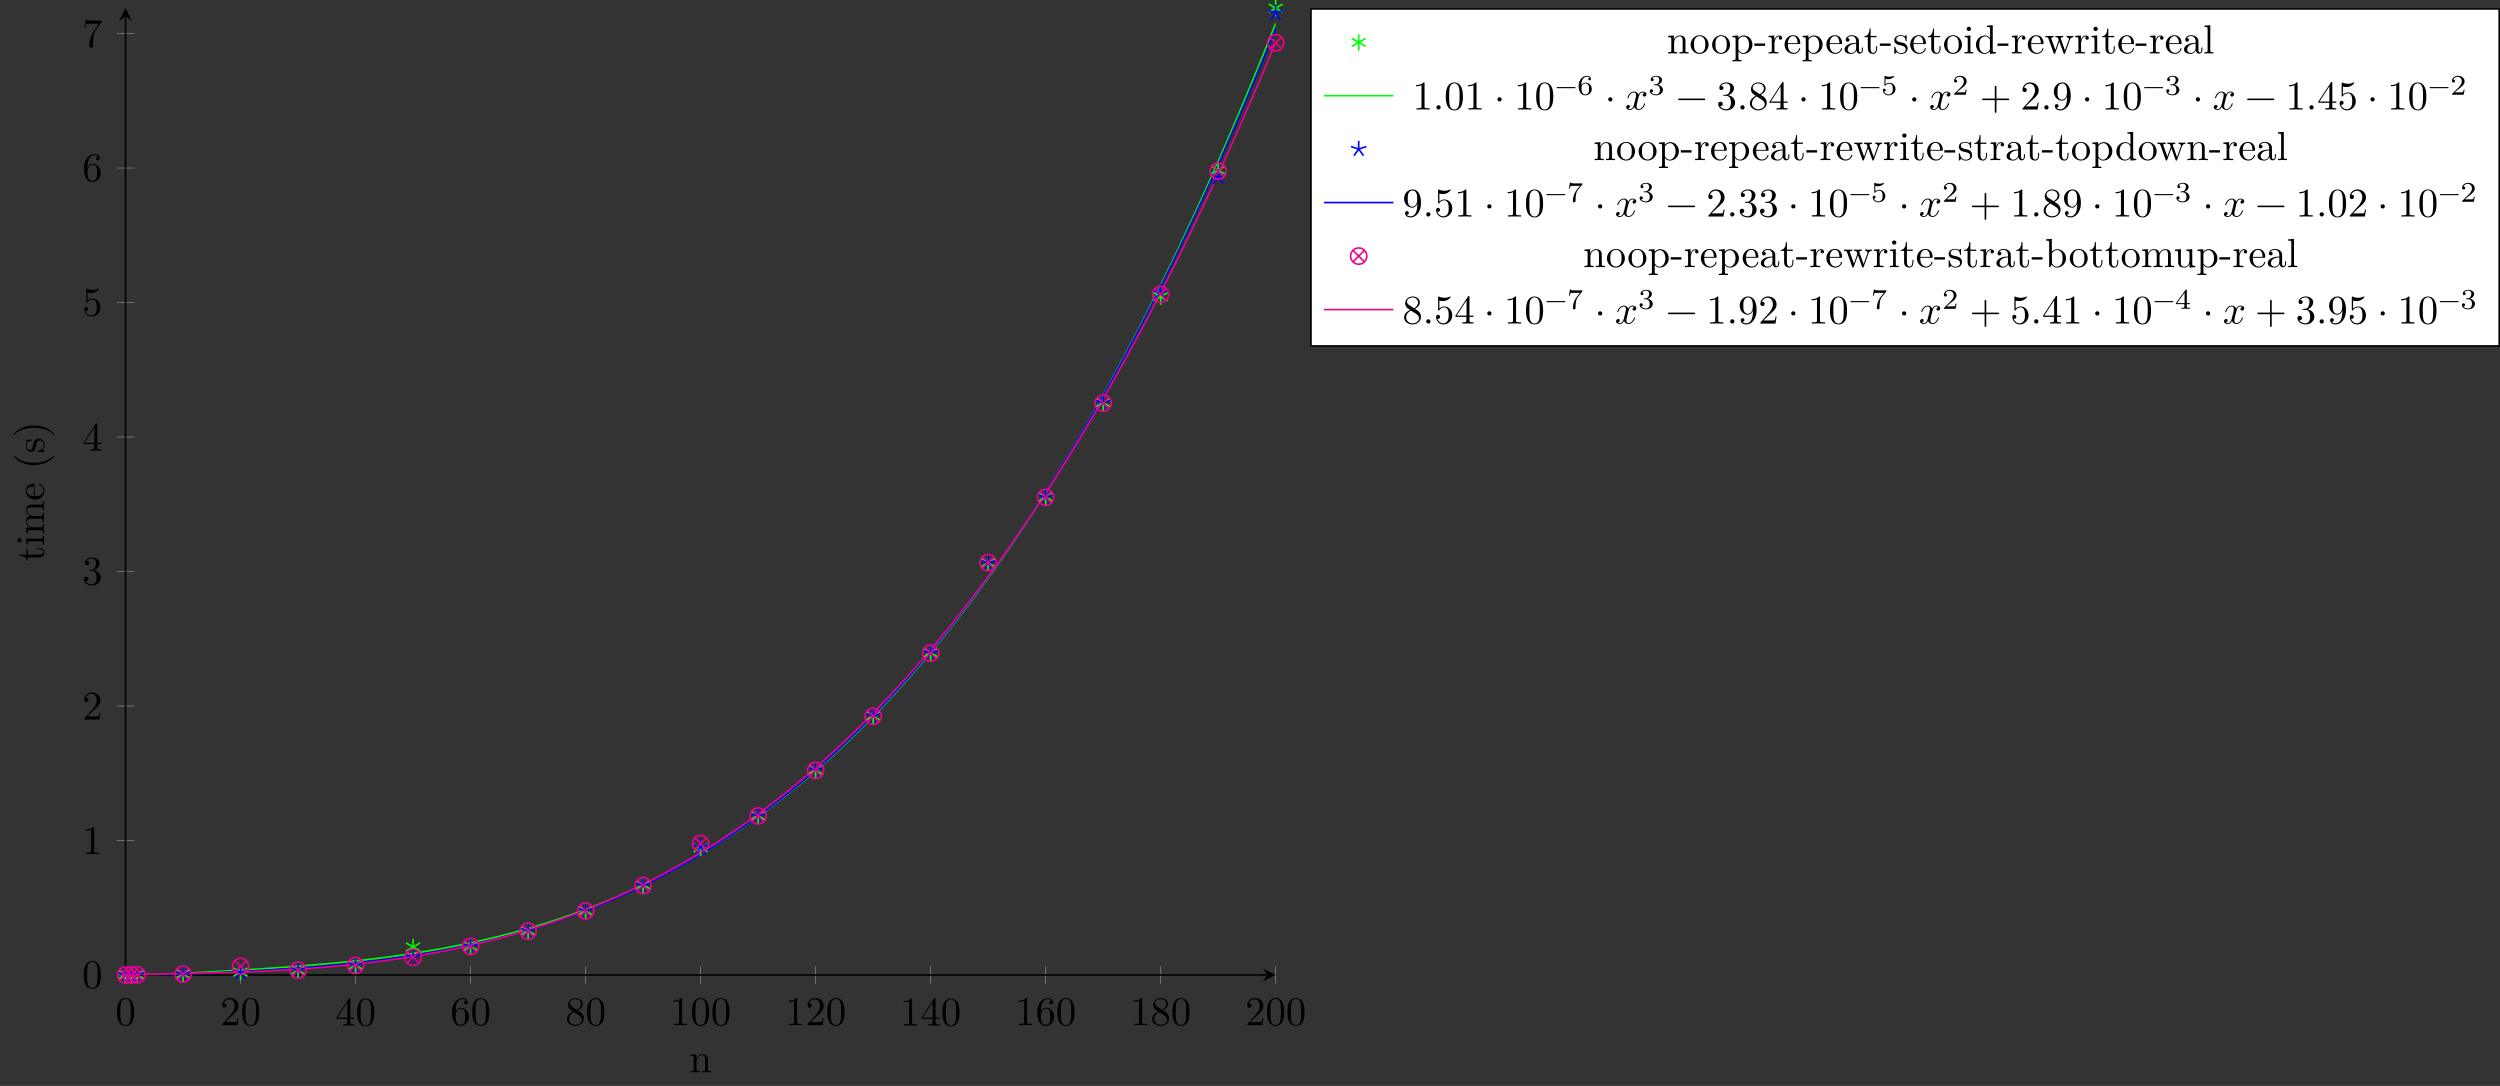 <?xml version="1.0" encoding="UTF-8"?>
<svg xmlns="http://www.w3.org/2000/svg" xmlns:xlink="http://www.w3.org/1999/xlink" width="612.318pt" height="265.968pt" viewBox="0 0 612.318 265.968" version="1.1">
<rect x="0" y="0" width="612.318" height="265.968" fill="#333333" stroke="none"/>
<defs>
<g>
<symbol overflow="visible" id="glyph0-0">
<path style="stroke:none;" d=""/>
</symbol>
<symbol overflow="visible" id="glyph0-1">
<path style="stroke:none;" d="M 4.578 -3.188 C 4.578 -3.984 4.531 -4.781 4.188 -5.516 C 3.734 -6.484 2.906 -6.641 2.5 -6.641 C 1.891 -6.641 1.172 -6.375 0.75 -5.453 C 0.438 -4.766 0.391 -3.984 0.391 -3.188 C 0.391 -2.438 0.422 -1.547 0.844 -0.781 C 1.266 0.016 2 0.219 2.484 0.219 C 3.016 0.219 3.781 0.016 4.219 -0.938 C 4.531 -1.625 4.578 -2.406 4.578 -3.188 Z M 3.766 -3.312 C 3.766 -2.562 3.766 -1.891 3.656 -1.25 C 3.5 -0.297 2.938 0 2.484 0 C 2.094 0 1.5 -0.25 1.328 -1.203 C 1.219 -1.797 1.219 -2.719 1.219 -3.312 C 1.219 -3.953 1.219 -4.609 1.297 -5.141 C 1.484 -6.328 2.234 -6.422 2.484 -6.422 C 2.812 -6.422 3.469 -6.234 3.656 -5.25 C 3.766 -4.688 3.766 -3.938 3.766 -3.312 Z M 3.766 -3.312 "/>
</symbol>
<symbol overflow="visible" id="glyph0-2">
<path style="stroke:none;" d="M 4.469 -1.734 L 4.234 -1.734 C 4.172 -1.438 4.109 -1 4 -0.844 C 3.938 -0.766 3.281 -0.766 3.062 -0.766 L 1.266 -0.766 L 2.328 -1.797 C 3.875 -3.172 4.469 -3.703 4.469 -4.703 C 4.469 -5.844 3.578 -6.641 2.359 -6.641 C 1.234 -6.641 0.5 -5.719 0.5 -4.828 C 0.5 -4.281 1 -4.281 1.031 -4.281 C 1.203 -4.281 1.547 -4.391 1.547 -4.812 C 1.547 -5.062 1.359 -5.328 1.016 -5.328 C 0.938 -5.328 0.922 -5.328 0.891 -5.312 C 1.109 -5.969 1.656 -6.328 2.234 -6.328 C 3.141 -6.328 3.562 -5.516 3.562 -4.703 C 3.562 -3.906 3.078 -3.125 2.516 -2.5 L 0.609 -0.375 C 0.5 -0.266 0.5 -0.234 0.5 0 L 4.203 0 Z M 4.469 -1.734 "/>
</symbol>
<symbol overflow="visible" id="glyph0-3">
<path style="stroke:none;" d="M 4.688 -1.641 L 4.688 -1.953 L 3.703 -1.953 L 3.703 -6.484 C 3.703 -6.688 3.703 -6.75 3.531 -6.75 C 3.453 -6.75 3.422 -6.75 3.344 -6.625 L 0.281 -1.953 L 0.281 -1.641 L 2.938 -1.641 L 2.938 -0.781 C 2.938 -0.422 2.906 -0.312 2.172 -0.312 L 1.969 -0.312 L 1.969 0 C 2.375 -0.031 2.891 -0.031 3.312 -0.031 C 3.734 -0.031 4.25 -0.031 4.672 0 L 4.672 -0.312 L 4.453 -0.312 C 3.719 -0.312 3.703 -0.422 3.703 -0.781 L 3.703 -1.641 Z M 2.984 -1.953 L 0.562 -1.953 L 2.984 -5.672 Z M 2.984 -1.953 "/>
</symbol>
<symbol overflow="visible" id="glyph0-4">
<path style="stroke:none;" d="M 4.562 -2.031 C 4.562 -3.297 3.672 -4.25 2.562 -4.25 C 1.891 -4.25 1.516 -3.75 1.312 -3.266 L 1.312 -3.516 C 1.312 -6.031 2.547 -6.391 3.062 -6.391 C 3.297 -6.391 3.719 -6.328 3.938 -5.984 C 3.781 -5.984 3.391 -5.984 3.391 -5.547 C 3.391 -5.234 3.625 -5.078 3.844 -5.078 C 4 -5.078 4.312 -5.172 4.312 -5.562 C 4.312 -6.156 3.875 -6.641 3.047 -6.641 C 1.766 -6.641 0.422 -5.359 0.422 -3.156 C 0.422 -0.484 1.578 0.219 2.5 0.219 C 3.609 0.219 4.562 -0.719 4.562 -2.031 Z M 3.656 -2.047 C 3.656 -1.562 3.656 -1.062 3.484 -0.703 C 3.188 -0.109 2.734 -0.062 2.5 -0.062 C 1.875 -0.062 1.578 -0.656 1.516 -0.812 C 1.328 -1.281 1.328 -2.078 1.328 -2.25 C 1.328 -3.031 1.656 -4.031 2.547 -4.031 C 2.719 -4.031 3.172 -4.031 3.484 -3.406 C 3.656 -3.047 3.656 -2.531 3.656 -2.047 Z M 3.656 -2.047 "/>
</symbol>
<symbol overflow="visible" id="glyph0-5">
<path style="stroke:none;" d="M 4.562 -1.672 C 4.562 -2.031 4.453 -2.484 4.062 -2.906 C 3.875 -3.109 3.719 -3.203 3.078 -3.609 C 3.797 -3.984 4.281 -4.5 4.281 -5.156 C 4.281 -6.078 3.406 -6.641 2.5 -6.641 C 1.5 -6.641 0.688 -5.906 0.688 -4.969 C 0.688 -4.797 0.703 -4.344 1.125 -3.875 C 1.234 -3.766 1.609 -3.516 1.859 -3.344 C 1.281 -3.047 0.422 -2.5 0.422 -1.5 C 0.422 -0.453 1.438 0.219 2.484 0.219 C 3.609 0.219 4.562 -0.609 4.562 -1.672 Z M 3.844 -5.156 C 3.844 -4.578 3.453 -4.109 2.859 -3.766 L 1.625 -4.562 C 1.172 -4.859 1.125 -5.188 1.125 -5.359 C 1.125 -5.969 1.781 -6.391 2.484 -6.391 C 3.203 -6.391 3.844 -5.875 3.844 -5.156 Z M 4.062 -1.312 C 4.062 -0.578 3.312 -0.062 2.5 -0.062 C 1.641 -0.062 0.922 -0.672 0.922 -1.5 C 0.922 -2.078 1.234 -2.719 2.078 -3.188 L 3.312 -2.406 C 3.594 -2.219 4.062 -1.922 4.062 -1.312 Z M 4.062 -1.312 "/>
</symbol>
<symbol overflow="visible" id="glyph0-6">
<path style="stroke:none;" d="M 4.172 0 L 4.172 -0.312 L 3.859 -0.312 C 2.953 -0.312 2.938 -0.422 2.938 -0.781 L 2.938 -6.375 C 2.938 -6.625 2.938 -6.641 2.703 -6.641 C 2.078 -6 1.203 -6 0.891 -6 L 0.891 -5.688 C 1.094 -5.688 1.672 -5.688 2.188 -5.953 L 2.188 -0.781 C 2.188 -0.422 2.156 -0.312 1.266 -0.312 L 0.953 -0.312 L 0.953 0 C 1.297 -0.031 2.156 -0.031 2.562 -0.031 C 2.953 -0.031 3.828 -0.031 4.172 0 Z M 4.172 0 "/>
</symbol>
<symbol overflow="visible" id="glyph0-7">
<path style="stroke:none;" d="M 4.562 -1.703 C 4.562 -2.516 3.922 -3.297 2.891 -3.516 C 3.703 -3.781 4.281 -4.469 4.281 -5.266 C 4.281 -6.078 3.406 -6.641 2.453 -6.641 C 1.453 -6.641 0.688 -6.047 0.688 -5.281 C 0.688 -4.953 0.906 -4.766 1.203 -4.766 C 1.5 -4.766 1.703 -4.984 1.703 -5.281 C 1.703 -5.766 1.234 -5.766 1.094 -5.766 C 1.391 -6.266 2.047 -6.391 2.406 -6.391 C 2.828 -6.391 3.375 -6.172 3.375 -5.281 C 3.375 -5.156 3.344 -4.578 3.094 -4.141 C 2.797 -3.656 2.453 -3.625 2.203 -3.625 C 2.125 -3.609 1.891 -3.594 1.812 -3.594 C 1.734 -3.578 1.672 -3.562 1.672 -3.469 C 1.672 -3.359 1.734 -3.359 1.906 -3.359 L 2.344 -3.359 C 3.156 -3.359 3.531 -2.688 3.531 -1.703 C 3.531 -0.344 2.844 -0.062 2.406 -0.062 C 1.969 -0.062 1.219 -0.234 0.875 -0.812 C 1.219 -0.766 1.531 -0.984 1.531 -1.359 C 1.531 -1.719 1.266 -1.922 0.984 -1.922 C 0.734 -1.922 0.422 -1.781 0.422 -1.344 C 0.422 -0.438 1.344 0.219 2.438 0.219 C 3.656 0.219 4.562 -0.688 4.562 -1.703 Z M 4.562 -1.703 "/>
</symbol>
<symbol overflow="visible" id="glyph0-8">
<path style="stroke:none;" d="M 4.469 -2 C 4.469 -3.188 3.656 -4.188 2.578 -4.188 C 2.109 -4.188 1.672 -4.031 1.312 -3.672 L 1.312 -5.625 C 1.516 -5.562 1.844 -5.5 2.156 -5.5 C 3.391 -5.5 4.094 -6.406 4.094 -6.531 C 4.094 -6.594 4.062 -6.641 3.984 -6.641 C 3.984 -6.641 3.953 -6.641 3.906 -6.609 C 3.703 -6.516 3.219 -6.312 2.547 -6.312 C 2.156 -6.312 1.688 -6.391 1.219 -6.594 C 1.141 -6.625 1.109 -6.625 1.109 -6.625 C 1 -6.625 1 -6.547 1 -6.391 L 1 -3.438 C 1 -3.266 1 -3.188 1.141 -3.188 C 1.219 -3.188 1.234 -3.203 1.281 -3.266 C 1.391 -3.422 1.75 -3.969 2.562 -3.969 C 3.078 -3.969 3.328 -3.516 3.406 -3.328 C 3.562 -2.953 3.594 -2.578 3.594 -2.078 C 3.594 -1.719 3.594 -1.125 3.344 -0.703 C 3.109 -0.312 2.734 -0.062 2.281 -0.062 C 1.562 -0.062 0.984 -0.594 0.812 -1.172 C 0.844 -1.172 0.875 -1.156 0.984 -1.156 C 1.312 -1.156 1.484 -1.406 1.484 -1.641 C 1.484 -1.891 1.312 -2.141 0.984 -2.141 C 0.844 -2.141 0.5 -2.062 0.5 -1.609 C 0.5 -0.75 1.188 0.219 2.297 0.219 C 3.453 0.219 4.469 -0.734 4.469 -2 Z M 4.469 -2 "/>
</symbol>
<symbol overflow="visible" id="glyph0-9">
<path style="stroke:none;" d="M 4.828 -6.422 L 2.406 -6.422 C 1.203 -6.422 1.172 -6.547 1.141 -6.734 L 0.891 -6.734 L 0.562 -4.688 L 0.812 -4.688 C 0.844 -4.844 0.922 -5.469 1.062 -5.594 C 1.125 -5.656 1.906 -5.656 2.031 -5.656 L 4.094 -5.656 L 2.984 -4.078 C 2.078 -2.734 1.75 -1.344 1.75 -0.328 C 1.75 -0.234 1.75 0.219 2.219 0.219 C 2.672 0.219 2.672 -0.234 2.672 -0.328 L 2.672 -0.844 C 2.672 -1.391 2.703 -1.938 2.781 -2.469 C 2.828 -2.703 2.953 -3.562 3.406 -4.172 L 4.75 -6.078 C 4.828 -6.188 4.828 -6.203 4.828 -6.422 Z M 4.828 -6.422 "/>
</symbol>
<symbol overflow="visible" id="glyph0-10">
<path style="stroke:none;" d="M 1.906 -0.531 C 1.906 -0.812 1.672 -1.062 1.391 -1.062 C 1.094 -1.062 0.859 -0.812 0.859 -0.531 C 0.859 -0.234 1.094 0 1.391 0 C 1.672 0 1.906 -0.234 1.906 -0.531 Z M 1.906 -0.531 "/>
</symbol>
<symbol overflow="visible" id="glyph0-11">
<path style="stroke:none;" d="M 1.906 -2.5 C 1.906 -2.781 1.672 -3.016 1.391 -3.016 C 1.094 -3.016 0.859 -2.781 0.859 -2.5 C 0.859 -2.203 1.094 -1.969 1.391 -1.969 C 1.672 -1.969 1.906 -2.203 1.906 -2.5 Z M 1.906 -2.5 "/>
</symbol>
<symbol overflow="visible" id="glyph0-12">
<path style="stroke:none;" d="M 5.25 -3.75 C 5.25 -4.266 4.672 -4.406 4.328 -4.406 C 3.75 -4.406 3.406 -3.875 3.281 -3.656 C 3.031 -4.312 2.5 -4.406 2.203 -4.406 C 1.172 -4.406 0.594 -3.125 0.594 -2.875 C 0.594 -2.766 0.719 -2.766 0.719 -2.766 C 0.797 -2.766 0.828 -2.797 0.844 -2.875 C 1.188 -3.938 1.844 -4.188 2.188 -4.188 C 2.375 -4.188 2.719 -4.094 2.719 -3.516 C 2.719 -3.203 2.547 -2.547 2.188 -1.141 C 2.031 -0.531 1.672 -0.109 1.234 -0.109 C 1.172 -0.109 0.953 -0.109 0.734 -0.234 C 0.984 -0.297 1.203 -0.5 1.203 -0.781 C 1.203 -1.047 0.984 -1.125 0.844 -1.125 C 0.531 -1.125 0.297 -0.875 0.297 -0.547 C 0.297 -0.094 0.781 0.109 1.219 0.109 C 1.891 0.109 2.25 -0.594 2.266 -0.641 C 2.391 -0.281 2.75 0.109 3.344 0.109 C 4.375 0.109 4.938 -1.172 4.938 -1.422 C 4.938 -1.531 4.859 -1.531 4.828 -1.531 C 4.734 -1.531 4.719 -1.484 4.688 -1.422 C 4.359 -0.344 3.688 -0.109 3.375 -0.109 C 2.984 -0.109 2.828 -0.422 2.828 -0.766 C 2.828 -0.984 2.875 -1.203 2.984 -1.641 L 3.328 -3.016 C 3.391 -3.266 3.625 -4.188 4.312 -4.188 C 4.359 -4.188 4.609 -4.188 4.812 -4.062 C 4.531 -4 4.344 -3.766 4.344 -3.516 C 4.344 -3.359 4.453 -3.172 4.719 -3.172 C 4.938 -3.172 5.25 -3.344 5.25 -3.75 Z M 5.25 -3.75 "/>
</symbol>
<symbol overflow="visible" id="glyph0-13">
<path style="stroke:none;" d="M 7.203 -2.5 C 7.203 -2.609 7.109 -2.688 7 -2.688 L 0.75 -2.688 C 0.641 -2.688 0.562 -2.609 0.562 -2.5 C 0.562 -2.375 0.641 -2.297 0.75 -2.297 L 7 -2.297 C 7.109 -2.297 7.203 -2.375 7.203 -2.5 Z M 7.203 -2.5 "/>
</symbol>
<symbol overflow="visible" id="glyph0-14">
<path style="stroke:none;" d="M 7.203 -2.5 C 7.203 -2.609 7.109 -2.688 7 -2.688 L 4.078 -2.688 L 4.078 -5.609 C 4.078 -5.719 3.984 -5.812 3.875 -5.812 C 3.766 -5.812 3.672 -5.719 3.672 -5.609 L 3.672 -2.688 L 0.75 -2.688 C 0.641 -2.688 0.562 -2.609 0.562 -2.5 C 0.562 -2.375 0.641 -2.297 0.75 -2.297 L 3.672 -2.297 L 3.672 0.625 C 3.672 0.734 3.766 0.828 3.875 0.828 C 3.984 0.828 4.078 0.734 4.078 0.625 L 4.078 -2.297 L 7 -2.297 C 7.109 -2.297 7.203 -2.375 7.203 -2.5 Z M 7.203 -2.5 "/>
</symbol>
<symbol overflow="visible" id="glyph0-15">
<path style="stroke:none;" d="M 4.562 -3.281 C 4.562 -5.969 3.406 -6.641 2.516 -6.641 C 1.969 -6.641 1.484 -6.453 1.062 -6.016 C 0.641 -5.562 0.422 -5.141 0.422 -4.391 C 0.422 -3.156 1.297 -2.172 2.406 -2.172 C 3.016 -2.172 3.422 -2.594 3.656 -3.172 L 3.656 -2.844 C 3.656 -0.516 2.625 -0.062 2.047 -0.062 C 1.875 -0.062 1.328 -0.078 1.062 -0.422 C 1.5 -0.422 1.578 -0.703 1.578 -0.875 C 1.578 -1.188 1.344 -1.328 1.125 -1.328 C 0.969 -1.328 0.672 -1.25 0.672 -0.859 C 0.672 -0.188 1.203 0.219 2.047 0.219 C 3.344 0.219 4.562 -1.141 4.562 -3.281 Z M 3.641 -4.203 C 3.641 -3.375 3.297 -2.406 2.422 -2.406 C 2.266 -2.406 1.797 -2.406 1.5 -3.031 C 1.312 -3.406 1.312 -3.891 1.312 -4.391 C 1.312 -4.922 1.312 -5.391 1.531 -5.766 C 1.797 -6.266 2.172 -6.391 2.516 -6.391 C 2.984 -6.391 3.312 -6.047 3.484 -5.609 C 3.594 -5.281 3.641 -4.656 3.641 -4.203 Z M 3.641 -4.203 "/>
</symbol>
<symbol overflow="visible" id="glyph1-0">
<path style="stroke:none;" d=""/>
</symbol>
<symbol overflow="visible" id="glyph1-1">
<path style="stroke:none;" d="M 5.328 0 L 5.328 -0.312 C 4.812 -0.312 4.562 -0.312 4.562 -0.609 L 4.562 -2.516 C 4.562 -3.375 4.562 -3.672 4.25 -4.031 C 4.109 -4.203 3.781 -4.406 3.203 -4.406 C 2.469 -4.406 2 -3.984 1.719 -3.359 L 1.719 -4.406 L 0.312 -4.297 L 0.312 -3.984 C 1.016 -3.984 1.094 -3.922 1.094 -3.422 L 1.094 -0.75 C 1.094 -0.312 0.984 -0.312 0.312 -0.312 L 0.312 0 L 1.453 -0.031 L 2.562 0 L 2.562 -0.312 C 1.891 -0.312 1.781 -0.312 1.781 -0.75 L 1.781 -2.594 C 1.781 -3.625 2.5 -4.188 3.125 -4.188 C 3.766 -4.188 3.875 -3.656 3.875 -3.078 L 3.875 -0.75 C 3.875 -0.312 3.766 -0.312 3.094 -0.312 L 3.094 0 L 4.219 -0.031 Z M 5.328 0 "/>
</symbol>
<symbol overflow="visible" id="glyph1-2">
<path style="stroke:none;" d="M 4.688 -2.141 C 4.688 -3.406 3.703 -4.469 2.5 -4.469 C 1.25 -4.469 0.281 -3.375 0.281 -2.141 C 0.281 -0.844 1.312 0.109 2.484 0.109 C 3.688 0.109 4.688 -0.875 4.688 -2.141 Z M 3.875 -2.219 C 3.875 -1.859 3.875 -1.312 3.656 -0.875 C 3.422 -0.422 2.984 -0.141 2.5 -0.141 C 2.062 -0.141 1.625 -0.344 1.359 -0.812 C 1.109 -1.25 1.109 -1.859 1.109 -2.219 C 1.109 -2.609 1.109 -3.141 1.344 -3.578 C 1.609 -4.031 2.078 -4.25 2.484 -4.25 C 2.922 -4.25 3.344 -4.031 3.609 -3.594 C 3.875 -3.172 3.875 -2.594 3.875 -2.219 Z M 3.875 -2.219 "/>
</symbol>
<symbol overflow="visible" id="glyph1-3">
<path style="stroke:none;" d="M 5.188 -2.156 C 5.188 -3.422 4.234 -4.406 3.109 -4.406 C 2.328 -4.406 1.906 -3.969 1.719 -3.75 L 1.719 -4.406 L 0.281 -4.297 L 0.281 -3.984 C 0.984 -3.984 1.062 -3.922 1.062 -3.484 L 1.062 1.172 C 1.062 1.625 0.953 1.625 0.281 1.625 L 0.281 1.938 L 1.391 1.906 L 2.516 1.938 L 2.516 1.625 C 1.859 1.625 1.75 1.625 1.75 1.172 L 1.75 -0.594 C 1.797 -0.422 2.219 0.109 2.969 0.109 C 4.156 0.109 5.188 -0.875 5.188 -2.156 Z M 4.359 -2.156 C 4.359 -0.953 3.672 -0.109 2.938 -0.109 C 2.531 -0.109 2.156 -0.312 1.891 -0.719 C 1.75 -0.922 1.75 -0.938 1.75 -1.141 L 1.75 -3.359 C 2.031 -3.875 2.516 -4.156 3.031 -4.156 C 3.766 -4.156 4.359 -3.281 4.359 -2.156 Z M 4.359 -2.156 "/>
</symbol>
<symbol overflow="visible" id="glyph1-4">
<path style="stroke:none;" d="M 2.75 -1.859 L 2.75 -2.438 L 0.109 -2.438 L 0.109 -1.859 Z M 2.75 -1.859 "/>
</symbol>
<symbol overflow="visible" id="glyph1-5">
<path style="stroke:none;" d="M 3.625 -3.797 C 3.625 -4.109 3.312 -4.406 2.891 -4.406 C 2.156 -4.406 1.797 -3.734 1.672 -3.312 L 1.672 -4.406 L 0.281 -4.297 L 0.281 -3.984 C 0.984 -3.984 1.062 -3.922 1.062 -3.422 L 1.062 -0.75 C 1.062 -0.312 0.953 -0.312 0.281 -0.312 L 0.281 0 L 1.422 -0.031 C 1.812 -0.031 2.281 -0.031 2.688 0 L 2.688 -0.312 L 2.469 -0.312 C 1.734 -0.312 1.719 -0.422 1.719 -0.781 L 1.719 -2.312 C 1.719 -3.297 2.141 -4.188 2.891 -4.188 C 2.953 -4.188 2.984 -4.188 3 -4.172 C 2.969 -4.172 2.766 -4.047 2.766 -3.781 C 2.766 -3.516 2.984 -3.359 3.203 -3.359 C 3.375 -3.359 3.625 -3.484 3.625 -3.797 Z M 3.625 -3.797 "/>
</symbol>
<symbol overflow="visible" id="glyph1-6">
<path style="stroke:none;" d="M 4.141 -1.188 C 4.141 -1.281 4.062 -1.312 4 -1.312 C 3.922 -1.312 3.891 -1.25 3.875 -1.172 C 3.531 -0.141 2.625 -0.141 2.531 -0.141 C 2.031 -0.141 1.641 -0.438 1.406 -0.812 C 1.109 -1.281 1.109 -1.938 1.109 -2.297 L 3.891 -2.297 C 4.109 -2.297 4.141 -2.297 4.141 -2.516 C 4.141 -3.5 3.594 -4.469 2.359 -4.469 C 1.203 -4.469 0.281 -3.438 0.281 -2.188 C 0.281 -0.859 1.328 0.109 2.469 0.109 C 3.688 0.109 4.141 -1 4.141 -1.188 Z M 3.484 -2.516 L 1.109 -2.516 C 1.172 -4 2.016 -4.25 2.359 -4.25 C 3.375 -4.25 3.484 -2.906 3.484 -2.516 Z M 3.484 -2.516 "/>
</symbol>
<symbol overflow="visible" id="glyph1-7">
<path style="stroke:none;" d="M 4.812 -0.891 L 4.812 -1.453 L 4.562 -1.453 L 4.562 -0.891 C 4.562 -0.312 4.312 -0.25 4.203 -0.25 C 3.875 -0.25 3.844 -0.703 3.844 -0.75 L 3.844 -2.734 C 3.844 -3.156 3.844 -3.547 3.484 -3.922 C 3.094 -4.312 2.594 -4.469 2.109 -4.469 C 1.297 -4.469 0.609 -4 0.609 -3.344 C 0.609 -3.047 0.812 -2.875 1.062 -2.875 C 1.344 -2.875 1.531 -3.078 1.531 -3.328 C 1.531 -3.453 1.469 -3.781 1.016 -3.781 C 1.281 -4.141 1.781 -4.25 2.094 -4.25 C 2.578 -4.25 3.156 -3.859 3.156 -2.969 L 3.156 -2.609 C 2.641 -2.578 1.938 -2.547 1.312 -2.25 C 0.562 -1.906 0.312 -1.391 0.312 -0.953 C 0.312 -0.141 1.281 0.109 1.906 0.109 C 2.578 0.109 3.031 -0.297 3.219 -0.75 C 3.266 -0.359 3.531 0.062 4 0.062 C 4.203 0.062 4.812 -0.078 4.812 -0.891 Z M 3.156 -1.391 C 3.156 -0.453 2.438 -0.109 1.984 -0.109 C 1.5 -0.109 1.094 -0.453 1.094 -0.953 C 1.094 -1.5 1.5 -2.328 3.156 -2.391 Z M 3.156 -1.391 "/>
</symbol>
<symbol overflow="visible" id="glyph1-8">
<path style="stroke:none;" d="M 3.312 -1.234 L 3.312 -1.797 L 3.062 -1.797 L 3.062 -1.25 C 3.062 -0.516 2.766 -0.141 2.391 -0.141 C 1.719 -0.141 1.719 -1.047 1.719 -1.219 L 1.719 -3.984 L 3.156 -3.984 L 3.156 -4.297 L 1.719 -4.297 L 1.719 -6.125 L 1.469 -6.125 C 1.469 -5.312 1.172 -4.25 0.188 -4.203 L 0.188 -3.984 L 1.031 -3.984 L 1.031 -1.234 C 1.031 -0.016 1.969 0.109 2.328 0.109 C 3.031 0.109 3.312 -0.594 3.312 -1.234 Z M 3.312 -1.234 "/>
</symbol>
<symbol overflow="visible" id="glyph1-9">
<path style="stroke:none;" d="M 3.594 -1.281 C 3.594 -1.797 3.297 -2.109 3.172 -2.219 C 2.844 -2.547 2.453 -2.625 2.031 -2.703 C 1.469 -2.812 0.812 -2.938 0.812 -3.516 C 0.812 -3.875 1.062 -4.281 1.922 -4.281 C 3.016 -4.281 3.078 -3.375 3.094 -3.078 C 3.094 -2.984 3.203 -2.984 3.203 -2.984 C 3.344 -2.984 3.344 -3.031 3.344 -3.219 L 3.344 -4.234 C 3.344 -4.391 3.344 -4.469 3.234 -4.469 C 3.188 -4.469 3.156 -4.469 3.031 -4.344 C 3 -4.312 2.906 -4.219 2.859 -4.188 C 2.484 -4.469 2.078 -4.469 1.922 -4.469 C 0.703 -4.469 0.328 -3.797 0.328 -3.234 C 0.328 -2.891 0.484 -2.609 0.75 -2.391 C 1.078 -2.141 1.359 -2.078 2.078 -1.938 C 2.297 -1.891 3.109 -1.734 3.109 -1.016 C 3.109 -0.516 2.766 -0.109 1.984 -0.109 C 1.141 -0.109 0.781 -0.672 0.594 -1.531 C 0.562 -1.656 0.562 -1.688 0.453 -1.688 C 0.328 -1.688 0.328 -1.625 0.328 -1.453 L 0.328 -0.125 C 0.328 0.047 0.328 0.109 0.438 0.109 C 0.484 0.109 0.5 0.094 0.688 -0.094 C 0.703 -0.109 0.703 -0.125 0.891 -0.312 C 1.328 0.094 1.781 0.109 1.984 0.109 C 3.125 0.109 3.594 -0.562 3.594 -1.281 Z M 3.594 -1.281 "/>
</symbol>
<symbol overflow="visible" id="glyph1-10">
<path style="stroke:none;" d="M 2.469 0 L 2.469 -0.312 C 1.797 -0.312 1.766 -0.359 1.766 -0.75 L 1.766 -4.406 L 0.375 -4.297 L 0.375 -3.984 C 1.016 -3.984 1.109 -3.922 1.109 -3.438 L 1.109 -0.75 C 1.109 -0.312 1 -0.312 0.328 -0.312 L 0.328 0 L 1.422 -0.031 C 1.781 -0.031 2.125 -0.016 2.469 0 Z M 1.906 -6.016 C 1.906 -6.297 1.688 -6.547 1.391 -6.547 C 1.047 -6.547 0.844 -6.266 0.844 -6.016 C 0.844 -5.75 1.078 -5.5 1.375 -5.5 C 1.719 -5.5 1.906 -5.766 1.906 -6.016 Z M 1.906 -6.016 "/>
</symbol>
<symbol overflow="visible" id="glyph1-11">
<path style="stroke:none;" d="M 5.25 0 L 5.25 -0.312 C 4.562 -0.312 4.469 -0.375 4.469 -0.875 L 4.469 -6.922 L 3.047 -6.812 L 3.047 -6.5 C 3.734 -6.5 3.812 -6.438 3.812 -5.938 L 3.812 -3.781 C 3.531 -4.141 3.094 -4.406 2.562 -4.406 C 1.391 -4.406 0.344 -3.422 0.344 -2.141 C 0.344 -0.875 1.312 0.109 2.453 0.109 C 3.094 0.109 3.531 -0.234 3.781 -0.547 L 3.781 0.109 Z M 3.781 -1.172 C 3.781 -1 3.781 -0.984 3.672 -0.812 C 3.375 -0.328 2.938 -0.109 2.5 -0.109 C 2.047 -0.109 1.688 -0.375 1.453 -0.75 C 1.203 -1.156 1.172 -1.719 1.172 -2.141 C 1.172 -2.5 1.188 -3.094 1.469 -3.547 C 1.688 -3.859 2.062 -4.188 2.609 -4.188 C 2.953 -4.188 3.375 -4.031 3.672 -3.594 C 3.781 -3.422 3.781 -3.406 3.781 -3.219 Z M 3.781 -1.172 "/>
</symbol>
<symbol overflow="visible" id="glyph1-12">
<path style="stroke:none;" d="M 7.016 -3.984 L 7.016 -4.297 C 6.781 -4.281 6.5 -4.266 6.281 -4.266 L 5.359 -4.297 L 5.359 -3.984 C 5.719 -3.984 5.938 -3.797 5.938 -3.516 C 5.938 -3.453 5.938 -3.422 5.875 -3.297 L 4.969 -0.75 L 3.984 -3.531 C 3.953 -3.656 3.938 -3.672 3.938 -3.719 C 3.938 -3.984 4.328 -3.984 4.531 -3.984 L 4.531 -4.297 L 3.484 -4.266 C 3.188 -4.266 2.906 -4.281 2.609 -4.297 L 2.609 -3.984 C 2.969 -3.984 3.125 -3.969 3.234 -3.844 C 3.281 -3.781 3.391 -3.484 3.453 -3.297 L 2.609 -0.875 L 1.656 -3.531 C 1.609 -3.656 1.609 -3.672 1.609 -3.719 C 1.609 -3.984 2 -3.984 2.188 -3.984 L 2.188 -4.297 L 1.109 -4.266 L 0.172 -4.297 L 0.172 -3.984 C 0.672 -3.984 0.797 -3.953 0.922 -3.641 L 2.172 -0.109 C 2.219 0.031 2.25 0.109 2.375 0.109 C 2.516 0.109 2.531 0.047 2.578 -0.094 L 3.594 -2.906 L 4.609 -0.078 C 4.641 0.031 4.672 0.109 4.812 0.109 C 4.938 0.109 4.969 0.016 5 -0.078 L 6.172 -3.344 C 6.344 -3.844 6.656 -3.984 7.016 -3.984 Z M 7.016 -3.984 "/>
</symbol>
<symbol overflow="visible" id="glyph1-13">
<path style="stroke:none;" d="M 2.547 0 L 2.547 -0.312 C 1.875 -0.312 1.766 -0.312 1.766 -0.75 L 1.766 -6.922 L 0.328 -6.812 L 0.328 -6.5 C 1.031 -6.5 1.109 -6.438 1.109 -5.938 L 1.109 -0.75 C 1.109 -0.312 1 -0.312 0.328 -0.312 L 0.328 0 L 1.438 -0.031 Z M 2.547 0 "/>
</symbol>
<symbol overflow="visible" id="glyph1-14">
<path style="stroke:none;" d="M 5.188 -2.156 C 5.188 -3.422 4.219 -4.406 3.078 -4.406 C 2.297 -4.406 1.875 -3.938 1.719 -3.766 L 1.719 -6.922 L 0.281 -6.812 L 0.281 -6.5 C 0.984 -6.5 1.062 -6.438 1.062 -5.938 L 1.062 0 L 1.312 0 L 1.672 -0.625 C 1.812 -0.391 2.234 0.109 2.969 0.109 C 4.156 0.109 5.188 -0.875 5.188 -2.156 Z M 4.359 -2.156 C 4.359 -1.797 4.344 -1.203 4.062 -0.75 C 3.844 -0.438 3.469 -0.109 2.938 -0.109 C 2.484 -0.109 2.125 -0.344 1.891 -0.719 C 1.75 -0.922 1.75 -0.953 1.75 -1.141 L 1.75 -3.188 C 1.75 -3.375 1.75 -3.391 1.859 -3.547 C 2.25 -4.109 2.797 -4.188 3.031 -4.188 C 3.484 -4.188 3.844 -3.922 4.078 -3.547 C 4.344 -3.141 4.359 -2.578 4.359 -2.156 Z M 4.359 -2.156 "/>
</symbol>
<symbol overflow="visible" id="glyph1-15">
<path style="stroke:none;" d="M 8.109 0 L 8.109 -0.312 C 7.594 -0.312 7.344 -0.312 7.328 -0.609 L 7.328 -2.516 C 7.328 -3.375 7.328 -3.672 7.016 -4.031 C 6.875 -4.203 6.547 -4.406 5.969 -4.406 C 5.141 -4.406 4.688 -3.812 4.531 -3.422 C 4.391 -4.297 3.656 -4.406 3.203 -4.406 C 2.469 -4.406 2 -3.984 1.719 -3.359 L 1.719 -4.406 L 0.312 -4.297 L 0.312 -3.984 C 1.016 -3.984 1.094 -3.922 1.094 -3.422 L 1.094 -0.75 C 1.094 -0.312 0.984 -0.312 0.312 -0.312 L 0.312 0 L 1.453 -0.031 L 2.562 0 L 2.562 -0.312 C 1.891 -0.312 1.781 -0.312 1.781 -0.75 L 1.781 -2.594 C 1.781 -3.625 2.5 -4.188 3.125 -4.188 C 3.766 -4.188 3.875 -3.656 3.875 -3.078 L 3.875 -0.75 C 3.875 -0.312 3.766 -0.312 3.094 -0.312 L 3.094 0 L 4.219 -0.031 L 5.328 0 L 5.328 -0.312 C 4.672 -0.312 4.562 -0.312 4.562 -0.75 L 4.562 -2.594 C 4.562 -3.625 5.266 -4.188 5.906 -4.188 C 6.531 -4.188 6.641 -3.656 6.641 -3.078 L 6.641 -0.75 C 6.641 -0.312 6.531 -0.312 5.859 -0.312 L 5.859 0 L 6.984 -0.031 Z M 8.109 0 "/>
</symbol>
<symbol overflow="visible" id="glyph1-16">
<path style="stroke:none;" d="M 5.328 0 L 5.328 -0.312 C 4.641 -0.312 4.562 -0.375 4.562 -0.875 L 4.562 -4.406 L 3.094 -4.297 L 3.094 -3.984 C 3.781 -3.984 3.875 -3.922 3.875 -3.422 L 3.875 -1.656 C 3.875 -0.781 3.391 -0.109 2.656 -0.109 C 1.828 -0.109 1.781 -0.578 1.781 -1.094 L 1.781 -4.406 L 0.312 -4.297 L 0.312 -3.984 C 1.094 -3.984 1.094 -3.953 1.094 -3.078 L 1.094 -1.578 C 1.094 -0.797 1.094 0.109 2.609 0.109 C 3.172 0.109 3.609 -0.172 3.891 -0.781 L 3.891 0.109 Z M 5.328 0 "/>
</symbol>
<symbol overflow="visible" id="glyph2-0">
<path style="stroke:none;" d=""/>
</symbol>
<symbol overflow="visible" id="glyph2-1">
<path style="stroke:none;" d="M -1.234 -3.312 L -1.797 -3.312 L -1.797 -3.062 L -1.25 -3.062 C -0.516 -3.062 -0.141 -2.766 -0.141 -2.391 C -0.141 -1.719 -1.047 -1.719 -1.219 -1.719 L -3.984 -1.719 L -3.984 -3.156 L -4.297 -3.156 L -4.297 -1.719 L -6.125 -1.719 L -6.125 -1.469 C -5.312 -1.469 -4.25 -1.172 -4.203 -0.188 L -3.984 -0.188 L -3.984 -1.031 L -1.234 -1.031 C -0.016 -1.031 0.109 -1.969 0.109 -2.328 C 0.109 -3.031 -0.594 -3.312 -1.234 -3.312 Z M -1.234 -3.312 "/>
</symbol>
<symbol overflow="visible" id="glyph2-2">
<path style="stroke:none;" d="M 0 -2.469 L -0.312 -2.469 C -0.312 -1.797 -0.359 -1.766 -0.75 -1.766 L -4.406 -1.766 L -4.297 -0.375 L -3.984 -0.375 C -3.984 -1.016 -3.922 -1.109 -3.438 -1.109 L -0.75 -1.109 C -0.312 -1.109 -0.312 -1 -0.312 -0.328 L 0 -0.328 L -0.031 -1.422 C -0.031 -1.781 -0.016 -2.125 0 -2.469 Z M -6.016 -1.906 C -6.297 -1.906 -6.547 -1.688 -6.547 -1.391 C -6.547 -1.047 -6.266 -0.844 -6.016 -0.844 C -5.75 -0.844 -5.5 -1.078 -5.5 -1.375 C -5.5 -1.719 -5.766 -1.906 -6.016 -1.906 Z M -6.016 -1.906 "/>
</symbol>
<symbol overflow="visible" id="glyph2-3">
<path style="stroke:none;" d="M 0 -8.109 L -0.312 -8.109 C -0.312 -7.594 -0.312 -7.344 -0.609 -7.328 L -2.516 -7.328 C -3.375 -7.328 -3.672 -7.328 -4.031 -7.016 C -4.203 -6.875 -4.406 -6.547 -4.406 -5.969 C -4.406 -5.141 -3.812 -4.688 -3.422 -4.531 C -4.297 -4.391 -4.406 -3.656 -4.406 -3.203 C -4.406 -2.469 -3.984 -2 -3.359 -1.719 L -4.406 -1.719 L -4.297 -0.312 L -3.984 -0.312 C -3.984 -1.016 -3.922 -1.094 -3.422 -1.094 L -0.75 -1.094 C -0.312 -1.094 -0.312 -0.984 -0.312 -0.312 L 0 -0.312 L -0.031 -1.453 L 0 -2.562 L -0.312 -2.562 C -0.312 -1.891 -0.312 -1.781 -0.75 -1.781 L -2.594 -1.781 C -3.625 -1.781 -4.188 -2.5 -4.188 -3.125 C -4.188 -3.766 -3.656 -3.875 -3.078 -3.875 L -0.75 -3.875 C -0.312 -3.875 -0.312 -3.766 -0.312 -3.094 L 0 -3.094 L -0.031 -4.219 L 0 -5.328 L -0.312 -5.328 C -0.312 -4.672 -0.312 -4.562 -0.75 -4.562 L -2.594 -4.562 C -3.625 -4.562 -4.188 -5.266 -4.188 -5.906 C -4.188 -6.531 -3.656 -6.641 -3.078 -6.641 L -0.75 -6.641 C -0.312 -6.641 -0.312 -6.531 -0.312 -5.859 L 0 -5.859 L -0.031 -6.984 Z M 0 -8.109 "/>
</symbol>
<symbol overflow="visible" id="glyph2-4">
<path style="stroke:none;" d="M -1.188 -4.141 C -1.281 -4.141 -1.312 -4.062 -1.312 -4 C -1.312 -3.922 -1.25 -3.891 -1.172 -3.875 C -0.141 -3.531 -0.141 -2.625 -0.141 -2.531 C -0.141 -2.031 -0.438 -1.641 -0.812 -1.406 C -1.281 -1.109 -1.938 -1.109 -2.297 -1.109 L -2.297 -3.891 C -2.297 -4.109 -2.297 -4.141 -2.516 -4.141 C -3.5 -4.141 -4.469 -3.594 -4.469 -2.359 C -4.469 -1.203 -3.438 -0.281 -2.188 -0.281 C -0.859 -0.281 0.109 -1.328 0.109 -2.469 C 0.109 -3.688 -1 -4.141 -1.188 -4.141 Z M -2.516 -3.484 L -2.516 -1.109 C -4 -1.172 -4.25 -2.016 -4.25 -2.359 C -4.25 -3.375 -2.906 -3.484 -2.516 -3.484 Z M -2.516 -3.484 "/>
</symbol>
<symbol overflow="visible" id="glyph2-5">
<path style="stroke:none;" d="M 2.391 -3.297 C 2.359 -3.297 2.344 -3.297 2.172 -3.125 C 0.922 -1.891 -0.969 -1.562 -2.5 -1.562 C -4.234 -1.562 -5.969 -1.938 -7.203 -3.172 C -7.328 -3.297 -7.344 -3.297 -7.375 -3.297 C -7.453 -3.297 -7.484 -3.266 -7.484 -3.203 C -7.484 -3.094 -6.797 -2.203 -5.531 -1.609 C -4.438 -1.109 -3.328 -0.984 -2.5 -0.984 C -1.719 -0.984 -0.516 -1.094 0.625 -1.641 C 1.844 -2.25 2.5 -3.094 2.5 -3.203 C 2.5 -3.266 2.469 -3.297 2.391 -3.297 Z M 2.391 -3.297 "/>
</symbol>
<symbol overflow="visible" id="glyph2-6">
<path style="stroke:none;" d="M -1.281 -3.594 C -1.797 -3.594 -2.109 -3.297 -2.219 -3.172 C -2.547 -2.844 -2.625 -2.453 -2.703 -2.031 C -2.812 -1.469 -2.938 -0.812 -3.516 -0.812 C -3.875 -0.812 -4.281 -1.062 -4.281 -1.922 C -4.281 -3.016 -3.375 -3.078 -3.078 -3.094 C -2.984 -3.094 -2.984 -3.203 -2.984 -3.203 C -2.984 -3.344 -3.031 -3.344 -3.219 -3.344 L -4.234 -3.344 C -4.391 -3.344 -4.469 -3.344 -4.469 -3.234 C -4.469 -3.188 -4.469 -3.156 -4.344 -3.031 C -4.312 -3 -4.219 -2.906 -4.188 -2.859 C -4.469 -2.484 -4.469 -2.078 -4.469 -1.922 C -4.469 -0.703 -3.797 -0.328 -3.234 -0.328 C -2.891 -0.328 -2.609 -0.484 -2.391 -0.75 C -2.141 -1.078 -2.078 -1.359 -1.938 -2.078 C -1.891 -2.297 -1.734 -3.109 -1.016 -3.109 C -0.516 -3.109 -0.109 -2.766 -0.109 -1.984 C -0.109 -1.141 -0.672 -0.781 -1.531 -0.594 C -1.656 -0.562 -1.688 -0.562 -1.688 -0.453 C -1.688 -0.328 -1.625 -0.328 -1.453 -0.328 L -0.125 -0.328 C 0.047 -0.328 0.109 -0.328 0.109 -0.438 C 0.109 -0.484 0.094 -0.5 -0.094 -0.688 C -0.109 -0.703 -0.125 -0.703 -0.312 -0.891 C 0.094 -1.328 0.109 -1.781 0.109 -1.984 C 0.109 -3.125 -0.562 -3.594 -1.281 -3.594 Z M -1.281 -3.594 "/>
</symbol>
<symbol overflow="visible" id="glyph2-7">
<path style="stroke:none;" d="M -2.5 -2.875 C -3.266 -2.875 -4.469 -2.766 -5.609 -2.219 C -6.828 -1.625 -7.484 -0.766 -7.484 -0.672 C -7.484 -0.609 -7.438 -0.562 -7.375 -0.562 C -7.344 -0.562 -7.328 -0.562 -7.141 -0.75 C -6.156 -1.734 -4.578 -2.297 -2.5 -2.297 C -0.781 -2.297 0.969 -1.938 2.219 -0.703 C 2.344 -0.562 2.359 -0.562 2.391 -0.562 C 2.453 -0.562 2.5 -0.609 2.5 -0.672 C 2.5 -0.766 1.812 -1.672 0.547 -2.25 C -0.547 -2.766 -1.656 -2.875 -2.5 -2.875 Z M -2.5 -2.875 "/>
</symbol>
<symbol overflow="visible" id="glyph3-0">
<path style="stroke:none;" d=""/>
</symbol>
<symbol overflow="visible" id="glyph3-1">
<path style="stroke:none;" d="M 5.047 -1.75 C 5.047 -1.828 4.984 -1.891 4.906 -1.891 L 0.531 -1.891 C 0.453 -1.891 0.391 -1.828 0.391 -1.75 C 0.391 -1.672 0.453 -1.609 0.531 -1.609 L 4.906 -1.609 C 4.984 -1.609 5.047 -1.672 5.047 -1.75 Z M 5.047 -1.75 "/>
</symbol>
<symbol overflow="visible" id="glyph3-2">
<path style="stroke:none;" d="M 3.594 -1.422 C 3.594 -2.312 2.891 -2.969 2.062 -2.969 C 1.516 -2.969 1.203 -2.594 1.047 -2.281 C 1.047 -2.859 1.094 -3.375 1.359 -3.797 C 1.594 -4.172 1.984 -4.438 2.422 -4.438 C 2.641 -4.438 2.906 -4.375 3.047 -4.188 C 2.875 -4.172 2.734 -4.062 2.734 -3.859 C 2.734 -3.688 2.844 -3.531 3.062 -3.531 C 3.266 -3.531 3.391 -3.672 3.391 -3.875 C 3.391 -4.281 3.094 -4.641 2.406 -4.641 C 1.406 -4.641 0.375 -3.719 0.375 -2.219 C 0.375 -0.406 1.234 0.141 2 0.141 C 2.844 0.141 3.594 -0.516 3.594 -1.422 Z M 2.922 -1.422 C 2.922 -1.031 2.922 -0.734 2.734 -0.469 C 2.562 -0.219 2.344 -0.078 2 -0.078 C 1.641 -0.078 1.375 -0.281 1.234 -0.594 C 1.125 -0.797 1.062 -1.156 1.062 -1.578 C 1.062 -2.25 1.469 -2.766 2.031 -2.766 C 2.359 -2.766 2.562 -2.641 2.75 -2.391 C 2.906 -2.125 2.922 -1.828 2.922 -1.422 Z M 2.922 -1.422 "/>
</symbol>
<symbol overflow="visible" id="glyph3-3">
<path style="stroke:none;" d="M 3.594 -1.203 C 3.594 -1.75 3.141 -2.297 2.375 -2.453 C 3.109 -2.719 3.375 -3.25 3.375 -3.672 C 3.375 -4.219 2.734 -4.641 1.969 -4.641 C 1.188 -4.641 0.594 -4.266 0.594 -3.703 C 0.594 -3.469 0.75 -3.328 0.953 -3.328 C 1.172 -3.328 1.312 -3.5 1.312 -3.688 C 1.312 -3.891 1.172 -4.031 0.953 -4.047 C 1.203 -4.359 1.688 -4.438 1.938 -4.438 C 2.25 -4.438 2.703 -4.281 2.703 -3.672 C 2.703 -3.375 2.594 -3.062 2.422 -2.844 C 2.188 -2.578 1.984 -2.562 1.641 -2.547 C 1.469 -2.531 1.453 -2.531 1.422 -2.516 C 1.422 -2.516 1.344 -2.5 1.344 -2.438 C 1.344 -2.328 1.406 -2.328 1.531 -2.328 L 1.906 -2.328 C 2.453 -2.328 2.844 -1.953 2.844 -1.203 C 2.844 -0.344 2.344 -0.078 1.938 -0.078 C 1.656 -0.078 1.047 -0.156 0.75 -0.578 C 1.078 -0.594 1.156 -0.812 1.156 -0.969 C 1.156 -1.188 0.984 -1.344 0.766 -1.344 C 0.578 -1.344 0.375 -1.234 0.375 -0.938 C 0.375 -0.281 1.109 0.141 1.953 0.141 C 2.922 0.141 3.594 -0.516 3.594 -1.203 Z M 3.594 -1.203 "/>
</symbol>
<symbol overflow="visible" id="glyph3-4">
<path style="stroke:none;" d="M 3.531 -1.406 C 3.531 -2.188 2.922 -2.922 2.062 -2.922 C 1.75 -2.922 1.391 -2.844 1.078 -2.578 L 1.078 -3.891 C 1.438 -3.812 1.641 -3.812 1.766 -3.812 C 2.688 -3.812 3.234 -4.438 3.234 -4.547 C 3.234 -4.609 3.172 -4.641 3.141 -4.641 C 3.141 -4.641 3.109 -4.641 3.094 -4.609 C 2.922 -4.547 2.547 -4.422 2.031 -4.422 C 1.844 -4.422 1.469 -4.422 1.016 -4.609 C 0.938 -4.641 0.922 -4.641 0.922 -4.641 C 0.828 -4.641 0.828 -4.562 0.828 -4.453 L 0.828 -2.391 C 0.828 -2.266 0.828 -2.188 0.938 -2.188 C 1 -2.188 1.016 -2.203 1.078 -2.281 C 1.391 -2.672 1.812 -2.719 2.047 -2.719 C 2.469 -2.719 2.656 -2.391 2.703 -2.328 C 2.828 -2.109 2.859 -1.844 2.859 -1.438 C 2.859 -1.219 2.859 -0.812 2.656 -0.5 C 2.484 -0.25 2.172 -0.078 1.844 -0.078 C 1.391 -0.078 0.922 -0.328 0.734 -0.797 C 1 -0.781 1.141 -0.953 1.141 -1.141 C 1.141 -1.438 0.875 -1.5 0.797 -1.5 C 0.797 -1.5 0.438 -1.5 0.438 -1.125 C 0.438 -0.484 1.016 0.141 1.844 0.141 C 2.75 0.141 3.531 -0.531 3.531 -1.406 Z M 3.531 -1.406 "/>
</symbol>
<symbol overflow="visible" id="glyph3-5">
<path style="stroke:none;" d="M 3.531 -1.266 L 3.297 -1.266 C 3.266 -1.125 3.203 -0.703 3.109 -0.641 C 3.047 -0.594 2.516 -0.594 2.422 -0.594 L 1.125 -0.594 C 1.859 -1.25 2.109 -1.438 2.531 -1.766 C 3.047 -2.172 3.531 -2.609 3.531 -3.281 C 3.531 -4.125 2.781 -4.641 1.891 -4.641 C 1.031 -4.641 0.438 -4.031 0.438 -3.391 C 0.438 -3.031 0.734 -3 0.812 -3 C 0.984 -3 1.188 -3.109 1.188 -3.359 C 1.188 -3.5 1.125 -3.734 0.766 -3.734 C 0.984 -4.234 1.453 -4.391 1.781 -4.391 C 2.484 -4.391 2.844 -3.844 2.844 -3.281 C 2.844 -2.672 2.422 -2.188 2.188 -1.938 L 0.516 -0.266 C 0.438 -0.203 0.438 -0.203 0.438 0 L 3.312 0 Z M 3.531 -1.266 "/>
</symbol>
<symbol overflow="visible" id="glyph3-6">
<path style="stroke:none;" d="M 3.812 -4.5 L 1.984 -4.5 C 1.703 -4.5 1.625 -4.5 1.375 -4.531 C 1 -4.547 0.984 -4.609 0.969 -4.719 L 0.734 -4.719 L 0.484 -3.234 L 0.719 -3.234 C 0.734 -3.328 0.812 -3.797 0.922 -3.859 C 0.984 -3.906 1.547 -3.906 1.641 -3.906 L 3.172 -3.906 L 2.438 -2.984 C 1.531 -1.781 1.453 -0.672 1.453 -0.266 C 1.453 -0.188 1.453 0.141 1.781 0.141 C 2.109 0.141 2.109 -0.172 2.109 -0.266 L 2.109 -0.547 C 2.109 -1.906 2.391 -2.516 2.688 -2.906 L 3.734 -4.219 C 3.812 -4.297 3.812 -4.312 3.812 -4.5 Z M 3.812 -4.5 "/>
</symbol>
<symbol overflow="visible" id="glyph3-7">
<path style="stroke:none;" d="M 3.688 -1.141 L 3.688 -1.391 L 2.922 -1.391 L 2.922 -4.516 C 2.922 -4.656 2.922 -4.703 2.766 -4.703 C 2.688 -4.703 2.656 -4.703 2.578 -4.609 L 0.266 -1.391 L 0.266 -1.141 L 2.328 -1.141 L 2.328 -0.578 C 2.328 -0.328 2.328 -0.25 1.766 -0.25 L 1.578 -0.25 L 1.578 0 L 2.625 -0.031 L 3.672 0 L 3.672 -0.25 L 3.484 -0.25 C 2.922 -0.25 2.922 -0.328 2.922 -0.578 L 2.922 -1.141 Z M 2.375 -1.391 L 0.531 -1.391 L 2.375 -3.953 Z M 2.375 -1.391 "/>
</symbol>
</g>
<clipPath id="clip1">
  <path d="M 30.75 1.992 L 312.445 1.992 L 312.445 238.793 L 30.75 238.793 Z M 30.75 1.992 "/>
</clipPath>
<clipPath id="clip2">
  <path d="M 30.75 4 L 312.445 4 L 312.445 238.793 L 30.75 238.793 Z M 30.75 4 "/>
</clipPath>
<clipPath id="clip3">
  <path d="M 321 2 L 612.316 2 L 612.316 85 L 321 85 Z M 321 2 "/>
</clipPath>
<clipPath id="clip4">
  <path d="M 320 1 L 612.316 1 L 612.316 85 L 320 85 Z M 320 1 "/>
</clipPath>
</defs>
<g id="surface1">
<path style="fill:none;stroke-width:0.199;stroke-linecap:butt;stroke-linejoin:miter;stroke:rgb(50%,50%,50%);stroke-opacity:1;stroke-miterlimit:10;" d="M 0 -2.124 L 0 2.126 M 28.168 -2.124 L 28.168 2.126 M 56.34 -2.124 L 56.34 2.126 M 84.508 -2.124 L 84.508 2.126 M 112.68 -2.124 L 112.68 2.126 M 140.848 -2.124 L 140.848 2.126 M 169.016 -2.124 L 169.016 2.126 M 197.188 -2.124 L 197.188 2.126 M 225.355 -2.124 L 225.355 2.126 M 253.527 -2.124 L 253.527 2.126 M 281.695 -2.124 L 281.695 2.126 " transform="matrix(1,0,0,-1,30.75,238.794)"/>
<path style="fill:none;stroke-width:0.199;stroke-linecap:butt;stroke-linejoin:miter;stroke:rgb(50%,50%,50%);stroke-opacity:1;stroke-miterlimit:10;" d="M -2.125 0.001 L 2.125 0.001 M -2.125 32.939 L 2.125 32.939 M -2.125 65.88 L 2.125 65.88 M -2.125 98.817 L 2.125 98.817 M -2.125 131.759 L 2.125 131.759 M -2.125 164.696 L 2.125 164.696 M -2.125 197.638 L 2.125 197.638 M -2.125 230.579 L 2.125 230.579 " transform="matrix(1,0,0,-1,30.75,238.794)"/>
<path style="fill:none;stroke-width:0.399;stroke-linecap:butt;stroke-linejoin:miter;stroke:rgb(0%,0%,0%);stroke-opacity:1;stroke-miterlimit:10;" d="M 0 0.001 L 279.703 0.001 " transform="matrix(1,0,0,-1,30.75,238.794)"/>
<path style=" stroke:none;fill-rule:nonzero;fill:rgb(0%,0%,0%);fill-opacity:1;" d="M 312.445 238.793 L 309.258 237.199 L 310.453 238.793 L 309.258 240.387 "/>
<path style="fill:none;stroke-width:0.399;stroke-linecap:butt;stroke-linejoin:miter;stroke:rgb(0%,0%,0%);stroke-opacity:1;stroke-miterlimit:10;" d="M 0 0.001 L 0 234.81 " transform="matrix(1,0,0,-1,30.75,238.794)"/>
<path style=" stroke:none;fill-rule:nonzero;fill:rgb(0%,0%,0%);fill-opacity:1;" d="M 30.75 1.992 L 29.156 5.18 L 30.75 3.984 L 32.344 5.18 "/>
<g style="fill:rgb(0%,0%,0%);fill-opacity:1;">
  <use xlink:href="#glyph0-1" x="28.26" y="251.075"/>
</g>
<g style="fill:rgb(0%,0%,0%);fill-opacity:1;">
  <use xlink:href="#glyph0-2" x="53.938" y="251.075"/>
  <use xlink:href="#glyph0-1" x="58.919" y="251.075"/>
</g>
<g style="fill:rgb(0%,0%,0%);fill-opacity:1;">
  <use xlink:href="#glyph0-3" x="82.108" y="251.184"/>
  <use xlink:href="#glyph0-1" x="87.089" y="251.184"/>
</g>
<g style="fill:rgb(0%,0%,0%);fill-opacity:1;">
  <use xlink:href="#glyph0-4" x="110.277" y="251.075"/>
  <use xlink:href="#glyph0-1" x="115.258" y="251.075"/>
</g>
<g style="fill:rgb(0%,0%,0%);fill-opacity:1;">
  <use xlink:href="#glyph0-5" x="138.446" y="251.075"/>
  <use xlink:href="#glyph0-1" x="143.427" y="251.075"/>
</g>
<g style="fill:rgb(0%,0%,0%);fill-opacity:1;">
  <use xlink:href="#glyph0-6" x="164.125" y="251.075"/>
  <use xlink:href="#glyph0-1" x="169.106" y="251.075"/>
  <use xlink:href="#glyph0-1" x="174.088" y="251.075"/>
</g>
<g style="fill:rgb(0%,0%,0%);fill-opacity:1;">
  <use xlink:href="#glyph0-6" x="192.294" y="251.075"/>
  <use xlink:href="#glyph0-2" x="197.275" y="251.075"/>
  <use xlink:href="#glyph0-1" x="202.257" y="251.075"/>
</g>
<g style="fill:rgb(0%,0%,0%);fill-opacity:1;">
  <use xlink:href="#glyph0-6" x="220.463" y="251.184"/>
  <use xlink:href="#glyph0-3" x="225.444" y="251.184"/>
  <use xlink:href="#glyph0-1" x="230.426" y="251.184"/>
</g>
<g style="fill:rgb(0%,0%,0%);fill-opacity:1;">
  <use xlink:href="#glyph0-6" x="248.632" y="251.075"/>
  <use xlink:href="#glyph0-4" x="253.613" y="251.075"/>
  <use xlink:href="#glyph0-1" x="258.595" y="251.075"/>
</g>
<g style="fill:rgb(0%,0%,0%);fill-opacity:1;">
  <use xlink:href="#glyph0-6" x="276.801" y="251.075"/>
  <use xlink:href="#glyph0-5" x="281.782" y="251.075"/>
  <use xlink:href="#glyph0-1" x="286.764" y="251.075"/>
</g>
<g style="fill:rgb(0%,0%,0%);fill-opacity:1;">
  <use xlink:href="#glyph0-2" x="304.971" y="251.075"/>
  <use xlink:href="#glyph0-1" x="309.952" y="251.075"/>
  <use xlink:href="#glyph0-1" x="314.934" y="251.075"/>
</g>
<g style="fill:rgb(0%,0%,0%);fill-opacity:1;">
  <use xlink:href="#glyph0-1" x="20.123" y="242.002"/>
</g>
<g style="fill:rgb(0%,0%,0%);fill-opacity:1;">
  <use xlink:href="#glyph0-6" x="20.123" y="209.172"/>
</g>
<g style="fill:rgb(0%,0%,0%);fill-opacity:1;">
  <use xlink:href="#glyph0-2" x="20.123" y="176.233"/>
</g>
<g style="fill:rgb(0%,0%,0%);fill-opacity:1;">
  <use xlink:href="#glyph0-7" x="20.123" y="143.184"/>
</g>
<g style="fill:rgb(0%,0%,0%);fill-opacity:1;">
  <use xlink:href="#glyph0-3" x="20.123" y="110.41"/>
</g>
<g style="fill:rgb(0%,0%,0%);fill-opacity:1;">
  <use xlink:href="#glyph0-8" x="20.123" y="77.306"/>
</g>
<g style="fill:rgb(0%,0%,0%);fill-opacity:1;">
  <use xlink:href="#glyph0-4" x="20.123" y="44.367"/>
</g>
<g style="fill:rgb(0%,0%,0%);fill-opacity:1;">
  <use xlink:href="#glyph0-9" x="20.123" y="11.477"/>
</g>
<g clip-path="url(#clip1)" clip-rule="nonzero">
<path style="fill:none;stroke-width:0.399;stroke-linecap:butt;stroke-linejoin:miter;stroke:rgb(0%,100%,0%);stroke-opacity:1;stroke-miterlimit:10;" d="M 0 -0.479 C 0 -0.479 2.055 -0.339 2.844 -0.288 C 3.637 -0.237 4.902 -0.159 5.691 -0.112 C 6.48 -0.061 7.746 0.017 8.535 0.064 C 9.324 0.11 10.594 0.185 11.383 0.228 C 12.172 0.274 13.438 0.349 14.227 0.392 C 15.016 0.439 16.281 0.509 17.074 0.552 C 17.863 0.599 19.129 0.669 19.918 0.712 C 20.707 0.759 21.973 0.829 22.762 0.876 C 23.555 0.919 24.82 0.993 25.609 1.04 C 26.398 1.087 27.664 1.161 28.453 1.208 C 29.242 1.255 30.512 1.333 31.301 1.384 C 32.09 1.435 33.355 1.513 34.145 1.567 C 34.934 1.618 36.199 1.704 36.992 1.759 C 37.781 1.814 39.047 1.903 39.836 1.962 C 40.625 2.021 41.891 2.114 42.68 2.177 C 43.469 2.239 44.738 2.341 45.527 2.407 C 46.316 2.474 47.582 2.583 48.371 2.653 C 49.16 2.724 50.426 2.841 51.219 2.915 C 52.008 2.993 53.273 3.118 54.062 3.2 C 54.852 3.278 56.117 3.415 56.906 3.501 C 57.699 3.591 58.965 3.735 59.754 3.829 C 60.543 3.923 61.809 4.075 62.598 4.177 C 63.387 4.278 64.656 4.446 65.445 4.552 C 66.234 4.661 67.5 4.841 68.289 4.954 C 69.078 5.071 70.344 5.263 71.137 5.388 C 71.926 5.513 73.191 5.716 73.98 5.849 C 74.77 5.981 76.035 6.204 76.824 6.345 C 77.617 6.485 78.883 6.724 79.672 6.872 C 80.461 7.024 81.727 7.274 82.516 7.439 C 83.305 7.599 84.574 7.868 85.363 8.04 C 86.152 8.212 87.418 8.497 88.207 8.681 C 88.996 8.864 90.262 9.165 91.055 9.36 C 91.844 9.556 93.109 9.876 93.898 10.083 C 94.688 10.29 95.953 10.63 96.742 10.849 C 97.535 11.067 98.801 11.431 99.59 11.661 C 100.379 11.896 101.645 12.274 102.434 12.521 C 103.223 12.767 104.492 13.169 105.281 13.431 C 106.07 13.689 107.336 14.114 108.125 14.388 C 108.914 14.661 110.18 15.11 110.973 15.399 C 111.762 15.685 113.027 16.157 113.816 16.462 C 114.605 16.763 115.871 17.263 116.66 17.579 C 117.453 17.899 118.719 18.423 119.508 18.755 C 120.297 19.091 121.562 19.638 122.352 19.989 C 123.141 20.341 124.41 20.915 125.199 21.286 C 125.988 21.653 127.254 22.255 128.043 22.642 C 128.832 23.024 130.098 23.657 130.891 24.06 C 131.68 24.462 132.945 25.122 133.734 25.544 C 134.523 25.966 135.789 26.657 136.578 27.095 C 137.367 27.536 138.637 28.255 139.426 28.716 C 140.215 29.177 141.48 29.927 142.27 30.407 C 143.059 30.884 144.324 31.669 145.117 32.165 C 145.906 32.665 147.172 33.481 147.961 34.001 C 148.75 34.521 150.016 35.372 150.805 35.911 C 151.598 36.45 152.863 37.333 153.652 37.896 C 154.441 38.458 155.707 39.376 156.496 39.962 C 157.285 40.544 158.555 41.497 159.344 42.106 C 160.133 42.712 161.398 43.7 162.188 44.329 C 162.977 44.958 164.242 45.985 165.035 46.638 C 165.824 47.29 167.09 48.356 167.879 49.032 C 168.668 49.708 169.934 50.814 170.723 51.513 C 171.516 52.212 172.781 53.353 173.57 54.079 C 174.359 54.806 175.625 55.985 176.414 56.735 C 177.203 57.485 178.473 58.708 179.262 59.485 C 180.051 60.263 181.316 61.524 182.105 62.325 C 182.895 63.13 184.16 64.435 184.953 65.263 C 185.742 66.091 187.008 67.439 187.797 68.294 C 188.586 69.149 189.852 70.544 190.641 71.427 C 191.434 72.306 192.699 73.743 193.488 74.653 C 194.277 75.564 195.543 77.048 196.332 77.985 C 197.121 78.923 198.391 80.45 199.18 81.419 C 199.969 82.388 201.234 83.962 202.023 84.958 C 202.812 85.954 204.078 87.575 204.871 88.599 C 205.66 89.626 206.926 91.294 207.715 92.353 C 208.504 93.407 209.77 95.126 210.559 96.212 C 211.352 97.298 212.617 99.067 213.406 100.185 C 214.195 101.302 215.461 103.118 216.25 104.271 C 217.039 105.419 218.309 107.286 219.098 108.466 C 219.887 109.649 221.152 111.567 221.941 112.782 C 222.73 113.997 223.996 115.966 224.789 117.216 C 225.578 118.462 226.844 120.485 227.633 121.767 C 228.422 123.044 229.688 125.122 230.477 126.439 C 231.266 127.751 232.535 129.884 233.324 131.232 C 234.113 132.579 235.379 134.767 236.168 136.149 C 236.957 137.532 238.223 139.778 239.016 141.192 C 239.805 142.61 241.07 144.911 241.859 146.364 C 242.648 147.817 243.914 150.177 244.703 151.665 C 245.496 153.153 246.762 155.571 247.551 157.099 C 248.34 158.622 249.605 161.099 250.395 162.661 C 251.184 164.224 252.453 166.759 253.242 168.357 C 254.031 169.958 255.297 172.552 256.086 174.189 C 256.875 175.829 258.141 178.485 258.934 180.161 C 259.723 181.837 260.988 184.556 261.777 186.271 C 262.566 187.982 263.832 190.763 264.621 192.517 C 265.414 194.271 266.68 197.114 267.469 198.907 C 268.258 200.704 269.523 203.61 270.312 205.442 C 271.102 207.278 272.371 210.251 273.16 212.126 C 273.949 213.997 275.215 217.036 276.004 218.95 C 276.793 220.868 278.059 223.97 278.852 225.927 C 279.641 227.884 281.695 233.056 281.695 233.056 " transform="matrix(1,0,0,-1,30.75,238.794)"/>
<path style="fill:none;stroke-width:0.399;stroke-linecap:butt;stroke-linejoin:miter;stroke:rgb(0%,0%,100%);stroke-opacity:1;stroke-miterlimit:10;" d="M 0 -0.335 C 0 -0.335 2.055 -0.245 2.844 -0.214 C 3.637 -0.179 4.902 -0.128 5.691 -0.097 C 6.48 -0.061 7.746 -0.011 8.535 0.021 C 9.324 0.052 10.594 0.103 11.383 0.134 C 12.172 0.165 13.438 0.216 14.227 0.247 C 15.016 0.278 16.281 0.329 17.074 0.36 C 17.863 0.396 19.129 0.446 19.918 0.478 C 20.707 0.513 21.973 0.567 22.762 0.603 C 23.555 0.638 24.82 0.692 25.609 0.732 C 26.398 0.767 27.664 0.829 28.453 0.868 C 29.242 0.907 30.512 0.97 31.301 1.013 C 32.09 1.052 33.355 1.122 34.145 1.169 C 34.934 1.212 36.199 1.286 36.992 1.337 C 37.781 1.384 39.047 1.466 39.836 1.521 C 40.625 1.571 41.891 1.661 42.68 1.716 C 43.469 1.774 44.738 1.868 45.527 1.931 C 46.316 1.993 47.582 2.099 48.371 2.165 C 49.16 2.232 50.426 2.345 51.219 2.419 C 52.008 2.489 53.273 2.614 54.062 2.692 C 54.852 2.771 56.117 2.903 56.906 2.989 C 57.699 3.075 58.965 3.22 59.754 3.314 C 60.543 3.407 61.809 3.56 62.598 3.661 C 63.387 3.763 64.656 3.931 65.445 4.04 C 66.234 4.146 67.5 4.329 68.289 4.446 C 69.078 4.564 70.344 4.755 71.137 4.884 C 71.926 5.009 73.191 5.216 73.98 5.353 C 74.77 5.485 76.035 5.712 76.824 5.856 C 77.617 6.001 78.883 6.239 79.672 6.396 C 80.461 6.548 81.727 6.806 82.516 6.97 C 83.305 7.134 84.574 7.407 85.363 7.583 C 86.152 7.759 87.418 8.052 88.207 8.239 C 88.996 8.427 90.262 8.735 91.055 8.935 C 91.844 9.134 93.109 9.466 93.898 9.677 C 94.688 9.888 95.953 10.235 96.742 10.462 C 97.535 10.685 98.801 11.056 99.59 11.29 C 100.379 11.528 101.645 11.919 102.434 12.169 C 103.223 12.423 104.492 12.833 105.281 13.099 C 106.07 13.364 107.336 13.798 108.125 14.079 C 108.914 14.357 110.18 14.817 110.973 15.11 C 111.762 15.403 113.027 15.888 113.816 16.196 C 114.605 16.505 115.871 17.013 116.66 17.341 C 117.453 17.665 118.719 18.196 119.508 18.54 C 120.297 18.88 121.562 19.439 122.352 19.798 C 123.141 20.153 124.41 20.739 125.199 21.114 C 125.988 21.489 127.254 22.103 128.043 22.493 C 128.832 22.888 130.098 23.528 130.891 23.939 C 131.68 24.349 132.945 25.021 133.734 25.446 C 134.523 25.876 135.789 26.575 136.578 27.021 C 137.367 27.47 138.637 28.2 139.426 28.665 C 140.215 29.13 141.48 29.892 142.27 30.376 C 143.059 30.864 144.324 31.657 145.117 32.161 C 145.906 32.665 147.172 33.493 147.961 34.017 C 148.75 34.544 150.016 35.403 150.805 35.95 C 151.598 36.497 152.863 37.388 153.652 37.954 C 154.441 38.524 155.707 39.45 156.496 40.04 C 157.285 40.63 158.555 41.591 159.344 42.204 C 160.133 42.814 161.398 43.814 162.188 44.446 C 162.977 45.079 164.242 46.114 165.035 46.771 C 165.824 47.427 167.09 48.501 167.879 49.181 C 168.668 49.86 169.934 50.97 170.723 51.677 C 171.516 52.38 172.781 53.528 173.57 54.255 C 174.359 54.985 175.625 56.173 176.414 56.923 C 177.203 57.677 178.473 58.903 179.262 59.685 C 180.051 60.462 181.316 61.728 182.105 62.532 C 182.895 63.337 184.16 64.646 184.953 65.478 C 185.742 66.306 187.008 67.657 187.797 68.513 C 188.586 69.368 189.852 70.763 190.641 71.646 C 191.434 72.528 192.699 73.966 193.488 74.876 C 194.277 75.786 195.543 77.271 196.332 78.208 C 197.121 79.146 198.391 80.673 199.18 81.638 C 199.969 82.603 201.234 84.177 202.023 85.169 C 202.812 86.165 204.078 87.782 204.871 88.806 C 205.66 89.829 206.926 91.493 207.715 92.548 C 208.504 93.599 209.77 95.314 210.559 96.396 C 211.352 97.478 212.617 99.239 213.406 100.353 C 214.195 101.466 215.461 103.274 216.25 104.419 C 217.039 105.564 218.309 107.423 219.098 108.595 C 219.887 109.771 221.152 111.681 221.941 112.888 C 222.73 114.095 223.996 116.056 224.789 117.294 C 225.578 118.532 226.844 120.544 227.633 121.814 C 228.422 123.083 229.688 125.149 230.477 126.454 C 231.266 127.755 232.535 129.876 233.324 131.212 C 234.113 132.548 235.379 134.72 236.168 136.091 C 236.957 137.462 238.223 139.685 239.016 141.091 C 239.805 142.497 241.07 144.778 241.859 146.216 C 242.648 147.657 243.914 149.993 244.703 151.466 C 245.496 152.942 246.762 155.333 247.551 156.845 C 248.34 158.353 249.605 160.806 250.395 162.349 C 251.184 163.896 252.453 166.403 253.242 167.985 C 254.031 169.567 255.297 172.134 256.086 173.755 C 256.875 175.372 258.141 177.997 258.934 179.653 C 259.723 181.31 260.988 183.997 261.777 185.689 C 262.566 187.384 263.832 190.13 264.621 191.86 C 265.414 193.591 266.68 196.399 267.469 198.169 C 268.258 199.939 269.523 202.81 270.312 204.618 C 271.102 206.427 272.371 209.36 273.16 211.208 C 273.949 213.056 275.215 216.052 276.004 217.939 C 276.793 219.829 278.059 222.888 278.852 224.817 C 279.641 226.743 281.695 231.837 281.695 231.837 " transform="matrix(1,0,0,-1,30.75,238.794)"/>
</g>
<g clip-path="url(#clip2)" clip-rule="nonzero">
<path style="fill:none;stroke-width:0.399;stroke-linecap:butt;stroke-linejoin:miter;stroke:rgb(92.549%,0%,54.9%);stroke-opacity:1;stroke-miterlimit:10;" d="M 0 0.13 C 0 0.13 2.055 0.157 2.844 0.165 C 3.637 0.177 4.902 0.192 5.691 0.204 C 6.48 0.216 7.746 0.232 8.535 0.243 C 9.324 0.255 10.594 0.274 11.383 0.29 C 12.172 0.302 13.438 0.325 14.227 0.337 C 15.016 0.353 16.281 0.38 17.074 0.396 C 17.863 0.411 19.129 0.442 19.918 0.462 C 20.707 0.481 21.973 0.513 22.762 0.536 C 23.555 0.556 24.82 0.595 25.609 0.622 C 26.398 0.646 27.664 0.689 28.453 0.72 C 29.242 0.747 30.512 0.798 31.301 0.833 C 32.09 0.864 33.355 0.923 34.145 0.958 C 34.934 0.997 36.199 1.06 36.992 1.103 C 37.781 1.146 39.047 1.216 39.836 1.267 C 40.625 1.314 41.891 1.396 42.68 1.446 C 43.469 1.501 44.738 1.591 45.527 1.649 C 46.316 1.708 47.582 1.81 48.371 1.872 C 49.16 1.939 50.426 2.048 51.219 2.122 C 52.008 2.192 53.273 2.317 54.062 2.396 C 54.852 2.474 56.117 2.607 56.906 2.696 C 57.699 2.782 58.965 2.927 59.754 3.021 C 60.543 3.118 61.809 3.274 62.598 3.38 C 63.387 3.482 64.656 3.653 65.445 3.767 C 66.234 3.876 67.5 4.064 68.289 4.185 C 69.078 4.306 70.344 4.505 71.137 4.638 C 71.926 4.767 73.191 4.981 73.98 5.122 C 74.77 5.263 76.035 5.497 76.824 5.646 C 77.617 5.798 78.883 6.048 79.672 6.208 C 80.461 6.368 81.727 6.634 82.516 6.806 C 83.305 6.978 84.574 7.263 85.363 7.446 C 86.152 7.63 87.418 7.935 88.207 8.13 C 88.996 8.321 90.262 8.646 91.055 8.853 C 91.844 9.06 93.109 9.403 93.898 9.622 C 94.688 9.841 95.953 10.204 96.742 10.435 C 97.535 10.669 98.801 11.052 99.59 11.298 C 100.379 11.544 101.645 11.95 102.434 12.208 C 103.223 12.47 104.492 12.896 105.281 13.169 C 106.07 13.442 107.336 13.896 108.125 14.181 C 108.914 14.47 110.18 14.942 110.973 15.247 C 111.762 15.552 113.027 16.048 113.816 16.364 C 114.605 16.685 115.871 17.208 116.66 17.54 C 117.453 17.876 118.719 18.423 119.508 18.774 C 120.297 19.122 121.562 19.696 122.352 20.064 C 123.141 20.431 124.41 21.028 125.199 21.411 C 125.988 21.794 127.254 22.423 128.043 22.825 C 128.832 23.224 130.098 23.88 130.891 24.298 C 131.68 24.716 132.945 25.399 133.734 25.833 C 134.523 26.271 135.789 26.982 136.578 27.439 C 137.367 27.892 138.637 28.634 139.426 29.107 C 140.215 29.579 141.48 30.353 142.27 30.845 C 143.059 31.337 144.324 32.142 145.117 32.653 C 145.906 33.161 147.172 33.997 147.961 34.528 C 148.75 35.06 150.016 35.927 150.805 36.481 C 151.598 37.032 152.863 37.931 153.652 38.505 C 154.441 39.075 155.707 40.009 156.496 40.603 C 157.285 41.196 158.555 42.165 159.344 42.778 C 160.133 43.392 161.398 44.396 162.188 45.032 C 162.977 45.669 164.242 46.704 165.035 47.364 C 165.824 48.024 167.09 49.095 167.879 49.778 C 168.668 50.458 169.934 51.567 170.723 52.274 C 171.516 52.978 172.781 54.122 173.57 54.853 C 174.359 55.579 175.625 56.763 176.414 57.513 C 177.203 58.267 178.473 59.489 179.262 60.263 C 180.051 61.04 181.316 62.302 182.105 63.103 C 182.895 63.899 184.16 65.204 184.953 66.028 C 185.742 66.853 187.008 68.192 187.797 69.044 C 188.586 69.896 189.852 71.278 190.641 72.153 C 191.434 73.028 192.699 74.45 193.488 75.353 C 194.277 76.255 195.543 77.72 196.332 78.649 C 197.121 79.579 198.391 81.087 199.18 82.04 C 199.969 82.997 201.234 84.548 202.023 85.532 C 202.812 86.513 204.078 88.11 204.871 89.118 C 205.66 90.126 206.926 91.771 207.715 92.806 C 208.504 93.845 209.77 95.528 210.559 96.595 C 211.352 97.661 212.617 99.396 213.406 100.489 C 214.195 101.583 215.461 103.36 216.25 104.485 C 217.039 105.61 218.309 107.435 219.098 108.587 C 219.887 109.739 221.152 111.614 221.941 112.798 C 222.73 113.981 223.996 115.899 224.789 117.114 C 225.578 118.329 226.844 120.298 227.633 121.54 C 228.422 122.786 229.688 124.806 230.477 126.079 C 231.266 127.356 232.535 129.427 233.324 130.732 C 234.113 132.04 235.379 134.157 236.168 135.497 C 236.957 136.837 238.223 139.009 239.016 140.38 C 239.805 141.747 241.07 143.974 241.859 145.376 C 242.648 146.778 243.914 149.056 244.703 150.493 C 245.496 151.927 246.762 154.259 247.551 155.728 C 248.34 157.196 249.605 159.579 250.395 161.083 C 251.184 162.587 252.453 165.024 253.242 166.564 C 254.031 168.099 255.297 170.591 256.086 172.165 C 256.875 173.735 258.141 176.286 258.934 177.892 C 259.723 179.501 260.988 182.103 261.777 183.747 C 262.566 185.388 263.832 188.052 264.621 189.728 C 265.414 191.407 266.68 194.126 267.469 195.841 C 268.258 197.556 269.523 200.333 270.312 202.083 C 271.102 203.833 272.371 206.669 273.16 208.454 C 273.949 210.243 275.215 213.138 276.004 214.962 C 276.793 216.79 278.059 219.743 278.852 221.607 C 279.641 223.47 281.695 228.384 281.695 228.384 " transform="matrix(1,0,0,-1,30.75,238.794)"/>
</g>
<path style="fill:none;stroke-width:0.399;stroke-linecap:butt;stroke-linejoin:miter;stroke:rgb(0%,100%,0%);stroke-opacity:1;stroke-miterlimit:10;" d="M 0 -1.96 L 0 2.024 M 1.727 1.028 L -1.727 -0.964 M 1.727 -0.964 L -1.727 1.028 " transform="matrix(1,0,0,-1,30.75,238.794)"/>
<path style="fill:none;stroke-width:0.399;stroke-linecap:butt;stroke-linejoin:miter;stroke:rgb(0%,100%,0%);stroke-opacity:1;stroke-miterlimit:10;" d="M 1.41 -1.991 L 1.41 1.993 M 3.133 0.997 L -0.316 -0.995 M 3.133 -0.995 L -0.316 0.997 " transform="matrix(1,0,0,-1,30.75,238.794)"/>
<path style="fill:none;stroke-width:0.399;stroke-linecap:butt;stroke-linejoin:miter;stroke:rgb(0%,100%,0%);stroke-opacity:1;stroke-miterlimit:10;" d="M 2.816 -1.96 L 2.816 2.024 M 4.543 1.028 L 1.09 -0.964 M 4.543 -0.964 L 1.09 1.028 " transform="matrix(1,0,0,-1,30.75,238.794)"/>
<path style="fill:none;stroke-width:0.399;stroke-linecap:butt;stroke-linejoin:miter;stroke:rgb(0%,100%,0%);stroke-opacity:1;stroke-miterlimit:10;" d="M 14.086 -1.761 L 14.086 2.224 M 15.809 1.228 L 12.359 -0.765 M 15.809 -0.765 L 12.359 1.228 " transform="matrix(1,0,0,-1,30.75,238.794)"/>
<path style="fill:none;stroke-width:0.399;stroke-linecap:butt;stroke-linejoin:miter;stroke:rgb(0%,100%,0%);stroke-opacity:1;stroke-miterlimit:10;" d="M 28.168 -1.3 L 28.168 2.685 M 29.895 1.689 L 26.445 -0.304 M 29.895 -0.304 L 26.445 1.689 " transform="matrix(1,0,0,-1,30.75,238.794)"/>
<path style="fill:none;stroke-width:0.399;stroke-linecap:butt;stroke-linejoin:miter;stroke:rgb(0%,100%,0%);stroke-opacity:1;stroke-miterlimit:10;" d="M 42.254 -0.839 L 42.254 3.146 M 43.98 2.149 L 40.527 0.157 M 43.98 0.157 L 40.527 2.149 " transform="matrix(1,0,0,-1,30.75,238.794)"/>
<path style="fill:none;stroke-width:0.399;stroke-linecap:butt;stroke-linejoin:miter;stroke:rgb(0%,100%,0%);stroke-opacity:1;stroke-miterlimit:10;" d="M 56.34 0.411 L 56.34 4.396 M 58.066 3.399 L 54.613 1.407 M 58.066 1.407 L 54.613 3.399 " transform="matrix(1,0,0,-1,30.75,238.794)"/>
<path style="fill:none;stroke-width:0.399;stroke-linecap:butt;stroke-linejoin:miter;stroke:rgb(0%,100%,0%);stroke-opacity:1;stroke-miterlimit:10;" d="M 70.422 4.86 L 70.422 8.845 M 72.148 7.849 L 68.699 5.856 M 72.148 5.856 L 68.699 7.849 " transform="matrix(1,0,0,-1,30.75,238.794)"/>
<path style="fill:none;stroke-width:0.399;stroke-linecap:butt;stroke-linejoin:miter;stroke:rgb(0%,100%,0%);stroke-opacity:1;stroke-miterlimit:10;" d="M 84.508 5.056 L 84.508 9.04 M 86.234 8.044 L 82.781 6.052 M 86.234 6.052 L 82.781 8.044 " transform="matrix(1,0,0,-1,30.75,238.794)"/>
<path style="fill:none;stroke-width:0.399;stroke-linecap:butt;stroke-linejoin:miter;stroke:rgb(0%,100%,0%);stroke-opacity:1;stroke-miterlimit:10;" d="M 98.594 8.814 L 98.594 12.798 M 100.32 11.802 L 96.867 9.81 M 100.32 9.81 L 96.867 11.802 " transform="matrix(1,0,0,-1,30.75,238.794)"/>
<path style="fill:none;stroke-width:0.399;stroke-linecap:butt;stroke-linejoin:miter;stroke:rgb(0%,100%,0%);stroke-opacity:1;stroke-miterlimit:10;" d="M 112.68 13.72 L 112.68 17.704 M 114.402 16.708 L 110.953 14.716 M 114.402 14.716 L 110.953 16.708 " transform="matrix(1,0,0,-1,30.75,238.794)"/>
<path style="fill:none;stroke-width:0.399;stroke-linecap:butt;stroke-linejoin:miter;stroke:rgb(0%,100%,0%);stroke-opacity:1;stroke-miterlimit:10;" d="M 126.762 20.075 L 126.762 24.064 M 128.488 23.067 L 125.039 21.075 M 128.488 21.075 L 125.039 23.067 " transform="matrix(1,0,0,-1,30.75,238.794)"/>
<path style="fill:none;stroke-width:0.399;stroke-linecap:butt;stroke-linejoin:miter;stroke:rgb(0%,100%,0%);stroke-opacity:1;stroke-miterlimit:10;" d="M 140.848 29.103 L 140.848 33.087 M 142.574 32.091 L 139.121 30.099 M 142.574 30.099 L 139.121 32.091 " transform="matrix(1,0,0,-1,30.75,238.794)"/>
<path style="fill:none;stroke-width:0.399;stroke-linecap:butt;stroke-linejoin:miter;stroke:rgb(0%,100%,0%);stroke-opacity:1;stroke-miterlimit:10;" d="M 154.934 37.009 L 154.934 40.993 M 156.656 39.997 L 153.207 38.005 M 156.656 38.005 L 153.207 39.997 " transform="matrix(1,0,0,-1,30.75,238.794)"/>
<path style="fill:none;stroke-width:0.399;stroke-linecap:butt;stroke-linejoin:miter;stroke:rgb(0%,100%,0%);stroke-opacity:1;stroke-miterlimit:10;" d="M 169.016 48.177 L 169.016 52.161 M 170.742 51.165 L 167.293 49.173 M 170.742 49.173 L 167.293 51.165 " transform="matrix(1,0,0,-1,30.75,238.794)"/>
<path style="fill:none;stroke-width:0.399;stroke-linecap:butt;stroke-linejoin:miter;stroke:rgb(0%,100%,0%);stroke-opacity:1;stroke-miterlimit:10;" d="M 183.102 61.415 L 183.102 65.403 M 184.828 64.407 L 181.375 62.411 M 184.828 62.411 L 181.375 64.407 " transform="matrix(1,0,0,-1,30.75,238.794)"/>
<path style="fill:none;stroke-width:0.399;stroke-linecap:butt;stroke-linejoin:miter;stroke:rgb(0%,100%,0%);stroke-opacity:1;stroke-miterlimit:10;" d="M 197.188 76.899 L 197.188 80.884 M 198.914 79.888 L 195.461 77.896 M 198.914 77.896 L 195.461 79.888 " transform="matrix(1,0,0,-1,30.75,238.794)"/>
<path style="fill:none;stroke-width:0.399;stroke-linecap:butt;stroke-linejoin:miter;stroke:rgb(0%,100%,0%);stroke-opacity:1;stroke-miterlimit:10;" d="M 211.27 98.935 L 211.27 102.919 M 212.996 101.923 L 209.547 99.931 M 212.996 99.931 L 209.547 101.923 " transform="matrix(1,0,0,-1,30.75,238.794)"/>
<path style="fill:none;stroke-width:0.399;stroke-linecap:butt;stroke-linejoin:miter;stroke:rgb(0%,100%,0%);stroke-opacity:1;stroke-miterlimit:10;" d="M 225.355 115.044 L 225.355 119.028 M 227.082 118.032 L 223.629 116.04 M 227.082 116.04 L 223.629 118.032 " transform="matrix(1,0,0,-1,30.75,238.794)"/>
<path style="fill:none;stroke-width:0.399;stroke-linecap:butt;stroke-linejoin:miter;stroke:rgb(0%,100%,0%);stroke-opacity:1;stroke-miterlimit:10;" d="M 239.441 138.2 L 239.441 142.185 M 241.168 141.189 L 237.715 139.196 M 241.168 139.196 L 237.715 141.189 " transform="matrix(1,0,0,-1,30.75,238.794)"/>
<path style="fill:none;stroke-width:0.399;stroke-linecap:butt;stroke-linejoin:miter;stroke:rgb(0%,100%,0%);stroke-opacity:1;stroke-miterlimit:10;" d="M 253.527 164.122 L 253.527 168.11 M 255.25 167.11 L 251.801 165.118 M 255.25 165.118 L 251.801 167.11 " transform="matrix(1,0,0,-1,30.75,238.794)"/>
<path style="fill:none;stroke-width:0.399;stroke-linecap:butt;stroke-linejoin:miter;stroke:rgb(0%,100%,0%);stroke-opacity:1;stroke-miterlimit:10;" d="M 267.609 195.118 L 267.609 199.107 M 269.336 198.11 L 265.887 196.114 M 269.336 196.114 L 265.887 198.11 " transform="matrix(1,0,0,-1,30.75,238.794)"/>
<path style="fill:none;stroke-width:0.399;stroke-linecap:butt;stroke-linejoin:miter;stroke:rgb(0%,100%,0%);stroke-opacity:1;stroke-miterlimit:10;" d="M 281.695 234.814 L 281.695 238.798 M 283.422 237.802 L 279.969 235.81 M 283.422 235.81 L 279.969 237.802 " transform="matrix(1,0,0,-1,30.75,238.794)"/>
<path style="fill:none;stroke-width:0.399;stroke-linecap:butt;stroke-linejoin:miter;stroke:rgb(0%,0%,100%);stroke-opacity:1;stroke-miterlimit:10;" d="M 0 0.001 L 0 1.993 M 0 0.001 L 1.895 0.614 M 0 0.001 L 1.172 -1.612 M 0 0.001 L -1.172 -1.612 M 0 0.001 L -1.895 0.614 " transform="matrix(1,0,0,-1,30.75,238.794)"/>
<path style="fill:none;stroke-width:0.399;stroke-linecap:butt;stroke-linejoin:miter;stroke:rgb(0%,0%,100%);stroke-opacity:1;stroke-miterlimit:10;" d="M 1.41 0.032 L 1.41 2.024 M 1.41 0.032 L 3.305 0.649 M 1.41 0.032 L 2.578 -1.581 M 1.41 0.032 L 0.238 -1.581 M 1.41 0.032 L -0.488 0.649 " transform="matrix(1,0,0,-1,30.75,238.794)"/>
<path style="fill:none;stroke-width:0.399;stroke-linecap:butt;stroke-linejoin:miter;stroke:rgb(0%,0%,100%);stroke-opacity:1;stroke-miterlimit:10;" d="M 2.816 0.032 L 2.816 2.024 M 2.816 0.032 L 4.711 0.649 M 2.816 0.032 L 3.988 -1.581 M 2.816 0.032 L 1.645 -1.581 M 2.816 0.032 L 0.922 0.649 " transform="matrix(1,0,0,-1,30.75,238.794)"/>
<path style="fill:none;stroke-width:0.399;stroke-linecap:butt;stroke-linejoin:miter;stroke:rgb(0%,0%,100%);stroke-opacity:1;stroke-miterlimit:10;" d="M 14.086 0.196 L 14.086 2.189 M 14.086 0.196 L 15.98 0.814 M 14.086 0.196 L 15.258 -1.413 M 14.086 0.196 L 12.914 -1.413 M 14.086 0.196 L 12.191 0.814 " transform="matrix(1,0,0,-1,30.75,238.794)"/>
<path style="fill:none;stroke-width:0.399;stroke-linecap:butt;stroke-linejoin:miter;stroke:rgb(0%,0%,100%);stroke-opacity:1;stroke-miterlimit:10;" d="M 28.168 0.657 L 28.168 2.649 M 28.168 0.657 L 30.066 1.274 M 28.168 0.657 L 29.34 -0.952 M 28.168 0.657 L 27 -0.952 M 28.168 0.657 L 26.273 1.274 " transform="matrix(1,0,0,-1,30.75,238.794)"/>
<path style="fill:none;stroke-width:0.399;stroke-linecap:butt;stroke-linejoin:miter;stroke:rgb(0%,0%,100%);stroke-opacity:1;stroke-miterlimit:10;" d="M 42.254 1.185 L 42.254 3.177 M 42.254 1.185 L 44.148 1.802 M 42.254 1.185 L 43.426 -0.425 M 42.254 1.185 L 41.082 -0.425 M 42.254 1.185 L 40.359 1.802 " transform="matrix(1,0,0,-1,30.75,238.794)"/>
<path style="fill:none;stroke-width:0.399;stroke-linecap:butt;stroke-linejoin:miter;stroke:rgb(0%,0%,100%);stroke-opacity:1;stroke-miterlimit:10;" d="M 56.34 2.372 L 56.34 4.364 M 56.34 2.372 L 58.234 2.989 M 56.34 2.372 L 57.512 0.759 M 56.34 2.372 L 55.168 0.759 M 56.34 2.372 L 54.445 2.989 " transform="matrix(1,0,0,-1,30.75,238.794)"/>
<path style="fill:none;stroke-width:0.399;stroke-linecap:butt;stroke-linejoin:miter;stroke:rgb(0%,0%,100%);stroke-opacity:1;stroke-miterlimit:10;" d="M 70.422 4.349 L 70.422 6.341 M 70.422 4.349 L 72.32 4.962 M 70.422 4.349 L 71.594 2.735 M 70.422 4.349 L 69.254 2.735 M 70.422 4.349 L 68.527 4.962 " transform="matrix(1,0,0,-1,30.75,238.794)"/>
<path style="fill:none;stroke-width:0.399;stroke-linecap:butt;stroke-linejoin:miter;stroke:rgb(0%,0%,100%);stroke-opacity:1;stroke-miterlimit:10;" d="M 84.508 7.017 L 84.508 9.009 M 84.508 7.017 L 86.402 7.634 M 84.508 7.017 L 85.68 5.403 M 84.508 7.017 L 83.336 5.403 M 84.508 7.017 L 82.613 7.634 " transform="matrix(1,0,0,-1,30.75,238.794)"/>
<path style="fill:none;stroke-width:0.399;stroke-linecap:butt;stroke-linejoin:miter;stroke:rgb(0%,0%,100%);stroke-opacity:1;stroke-miterlimit:10;" d="M 98.594 10.771 L 98.594 12.763 M 98.594 10.771 L 100.488 11.388 M 98.594 10.771 L 99.766 9.161 M 98.594 10.771 L 97.422 9.161 M 98.594 10.771 L 96.699 11.388 " transform="matrix(1,0,0,-1,30.75,238.794)"/>
<path style="fill:none;stroke-width:0.399;stroke-linecap:butt;stroke-linejoin:miter;stroke:rgb(0%,0%,100%);stroke-opacity:1;stroke-miterlimit:10;" d="M 112.68 15.712 L 112.68 17.704 M 112.68 15.712 L 114.574 16.329 M 112.68 15.712 L 113.848 14.099 M 112.68 15.712 L 111.508 14.099 M 112.68 15.712 L 110.781 16.329 " transform="matrix(1,0,0,-1,30.75,238.794)"/>
<path style="fill:none;stroke-width:0.399;stroke-linecap:butt;stroke-linejoin:miter;stroke:rgb(0%,0%,100%);stroke-opacity:1;stroke-miterlimit:10;" d="M 126.762 21.903 L 126.762 23.899 M 126.762 21.903 L 128.656 22.521 M 126.762 21.903 L 127.934 20.294 M 126.762 21.903 L 125.59 20.294 M 126.762 21.903 L 124.867 22.521 " transform="matrix(1,0,0,-1,30.75,238.794)"/>
<path style="fill:none;stroke-width:0.399;stroke-linecap:butt;stroke-linejoin:miter;stroke:rgb(0%,0%,100%);stroke-opacity:1;stroke-miterlimit:10;" d="M 140.848 31.325 L 140.848 33.317 M 140.848 31.325 L 142.742 31.942 M 140.848 31.325 L 142.02 29.712 M 140.848 31.325 L 139.676 29.712 M 140.848 31.325 L 138.953 31.942 " transform="matrix(1,0,0,-1,30.75,238.794)"/>
<path style="fill:none;stroke-width:0.399;stroke-linecap:butt;stroke-linejoin:miter;stroke:rgb(0%,0%,100%);stroke-opacity:1;stroke-miterlimit:10;" d="M 154.934 38.97 L 154.934 40.962 M 154.934 38.97 L 156.828 39.583 M 154.934 38.97 L 156.105 37.356 M 154.934 38.97 L 153.762 37.356 M 154.934 38.97 L 153.039 39.583 " transform="matrix(1,0,0,-1,30.75,238.794)"/>
<path style="fill:none;stroke-width:0.399;stroke-linecap:butt;stroke-linejoin:miter;stroke:rgb(0%,0%,100%);stroke-opacity:1;stroke-miterlimit:10;" d="M 169.016 50.231 L 169.016 52.228 M 169.016 50.231 L 170.914 50.849 M 169.016 50.231 L 170.188 48.622 M 169.016 50.231 L 167.848 48.622 M 169.016 50.231 L 167.121 50.849 " transform="matrix(1,0,0,-1,30.75,238.794)"/>
<path style="fill:none;stroke-width:0.399;stroke-linecap:butt;stroke-linejoin:miter;stroke:rgb(0%,0%,100%);stroke-opacity:1;stroke-miterlimit:10;" d="M 183.102 63.442 L 183.102 65.435 M 183.102 63.442 L 184.996 64.06 M 183.102 63.442 L 184.273 61.829 M 183.102 63.442 L 181.93 61.829 M 183.102 63.442 L 181.207 64.06 " transform="matrix(1,0,0,-1,30.75,238.794)"/>
<path style="fill:none;stroke-width:0.399;stroke-linecap:butt;stroke-linejoin:miter;stroke:rgb(0%,0%,100%);stroke-opacity:1;stroke-miterlimit:10;" d="M 197.188 78.892 L 197.188 80.884 M 197.188 78.892 L 199.082 79.505 M 197.188 78.892 L 198.359 77.278 M 197.188 78.892 L 196.016 77.278 M 197.188 78.892 L 195.293 79.505 " transform="matrix(1,0,0,-1,30.75,238.794)"/>
<path style="fill:none;stroke-width:0.399;stroke-linecap:butt;stroke-linejoin:miter;stroke:rgb(0%,0%,100%);stroke-opacity:1;stroke-miterlimit:10;" d="M 211.27 100.927 L 211.27 102.919 M 211.27 100.927 L 213.168 101.544 M 211.27 100.927 L 212.441 99.317 M 211.27 100.927 L 210.102 99.317 M 211.27 100.927 L 209.375 101.544 " transform="matrix(1,0,0,-1,30.75,238.794)"/>
<path style="fill:none;stroke-width:0.399;stroke-linecap:butt;stroke-linejoin:miter;stroke:rgb(0%,0%,100%);stroke-opacity:1;stroke-miterlimit:10;" d="M 225.355 117.001 L 225.355 118.993 M 225.355 117.001 L 227.25 117.618 M 225.355 117.001 L 226.527 115.392 M 225.355 117.001 L 224.184 115.392 M 225.355 117.001 L 223.461 117.618 " transform="matrix(1,0,0,-1,30.75,238.794)"/>
<path style="fill:none;stroke-width:0.399;stroke-linecap:butt;stroke-linejoin:miter;stroke:rgb(0%,0%,100%);stroke-opacity:1;stroke-miterlimit:10;" d="M 239.441 140.161 L 239.441 142.153 M 239.441 140.161 L 241.336 140.774 M 239.441 140.161 L 240.613 138.548 M 239.441 140.161 L 238.27 138.548 M 239.441 140.161 L 237.547 140.774 " transform="matrix(1,0,0,-1,30.75,238.794)"/>
<path style="fill:none;stroke-width:0.399;stroke-linecap:butt;stroke-linejoin:miter;stroke:rgb(0%,0%,100%);stroke-opacity:1;stroke-miterlimit:10;" d="M 253.527 167.138 L 253.527 169.13 M 253.527 167.138 L 255.422 167.751 M 253.527 167.138 L 254.695 165.524 M 253.527 167.138 L 252.355 165.524 M 253.527 167.138 L 251.629 167.751 " transform="matrix(1,0,0,-1,30.75,238.794)"/>
<path style="fill:none;stroke-width:0.399;stroke-linecap:butt;stroke-linejoin:miter;stroke:rgb(0%,0%,100%);stroke-opacity:1;stroke-miterlimit:10;" d="M 267.609 195.368 L 267.609 197.36 M 267.609 195.368 L 269.504 195.982 M 267.609 195.368 L 268.781 193.755 M 267.609 195.368 L 266.438 193.755 M 267.609 195.368 L 265.715 195.982 " transform="matrix(1,0,0,-1,30.75,238.794)"/>
<path style="fill:none;stroke-width:0.399;stroke-linecap:butt;stroke-linejoin:miter;stroke:rgb(0%,0%,100%);stroke-opacity:1;stroke-miterlimit:10;" d="M 281.695 235.618 L 281.695 237.61 M 281.695 235.618 L 283.59 236.235 M 281.695 235.618 L 282.867 234.009 M 281.695 235.618 L 280.523 234.009 M 281.695 235.618 L 279.801 236.235 " transform="matrix(1,0,0,-1,30.75,238.794)"/>
<path style="fill:none;stroke-width:0.399;stroke-linecap:butt;stroke-linejoin:miter;stroke:rgb(92.549%,0%,54.9%);stroke-opacity:1;stroke-miterlimit:10;" d="M 1.992 0.001 C 1.992 1.099 1.102 1.993 0 1.993 C -1.102 1.993 -1.992 1.099 -1.992 0.001 C -1.992 -1.101 -1.102 -1.991 0 -1.991 C 1.102 -1.991 1.992 -1.101 1.992 0.001 Z M -1.41 -1.409 L 1.41 1.407 M -1.41 1.407 L 1.41 -1.409 " transform="matrix(1,0,0,-1,30.75,238.794)"/>
<path style="fill:none;stroke-width:0.399;stroke-linecap:butt;stroke-linejoin:miter;stroke:rgb(92.549%,0%,54.9%);stroke-opacity:1;stroke-miterlimit:10;" d="M 3.402 0.001 C 3.402 1.099 2.508 1.993 1.41 1.993 C 0.309 1.993 -0.586 1.099 -0.586 0.001 C -0.586 -1.101 0.309 -1.991 1.41 -1.991 C 2.508 -1.991 3.402 -1.101 3.402 0.001 Z M 0 -1.409 L 2.816 1.407 M 0 1.407 L 2.816 -1.409 " transform="matrix(1,0,0,-1,30.75,238.794)"/>
<path style="fill:none;stroke-width:0.399;stroke-linecap:butt;stroke-linejoin:miter;stroke:rgb(92.549%,0%,54.9%);stroke-opacity:1;stroke-miterlimit:10;" d="M 4.809 0.032 C 4.809 1.134 3.918 2.024 2.816 2.024 C 1.715 2.024 0.824 1.134 0.824 0.032 C 0.824 -1.069 1.715 -1.96 2.816 -1.96 C 3.918 -1.96 4.809 -1.069 4.809 0.032 Z M 1.406 -1.378 L 4.227 1.442 M 1.406 1.442 L 4.227 -1.378 " transform="matrix(1,0,0,-1,30.75,238.794)"/>
<path style="fill:none;stroke-width:0.399;stroke-linecap:butt;stroke-linejoin:miter;stroke:rgb(92.549%,0%,54.9%);stroke-opacity:1;stroke-miterlimit:10;" d="M 16.078 0.196 C 16.078 1.298 15.184 2.189 14.086 2.189 C 12.984 2.189 12.094 1.298 12.094 0.196 C 12.094 -0.901 12.984 -1.796 14.086 -1.796 C 15.184 -1.796 16.078 -0.901 16.078 0.196 Z M 12.676 -1.21 L 15.492 1.607 M 12.676 1.607 L 15.492 -1.21 " transform="matrix(1,0,0,-1,30.75,238.794)"/>
<path style="fill:none;stroke-width:0.399;stroke-linecap:butt;stroke-linejoin:miter;stroke:rgb(92.549%,0%,54.9%);stroke-opacity:1;stroke-miterlimit:10;" d="M 30.16 2.107 C 30.16 3.208 29.27 4.103 28.168 4.103 C 27.07 4.103 26.176 3.208 26.176 2.107 C 26.176 1.009 27.07 0.114 28.168 0.114 C 29.27 0.114 30.16 1.009 30.16 2.107 Z M 26.762 0.7 L 29.578 3.517 M 26.762 3.517 L 29.578 0.7 " transform="matrix(1,0,0,-1,30.75,238.794)"/>
<path style="fill:none;stroke-width:0.399;stroke-linecap:butt;stroke-linejoin:miter;stroke:rgb(92.549%,0%,54.9%);stroke-opacity:1;stroke-miterlimit:10;" d="M 44.246 1.153 C 44.246 2.255 43.355 3.146 42.254 3.146 C 41.152 3.146 40.262 2.255 40.262 1.153 C 40.262 0.052 41.152 -0.839 42.254 -0.839 C 43.355 -0.839 44.246 0.052 44.246 1.153 Z M 40.844 -0.257 L 43.664 2.564 M 40.844 2.564 L 43.664 -0.257 " transform="matrix(1,0,0,-1,30.75,238.794)"/>
<path style="fill:none;stroke-width:0.399;stroke-linecap:butt;stroke-linejoin:miter;stroke:rgb(92.549%,0%,54.9%);stroke-opacity:1;stroke-miterlimit:10;" d="M 58.332 2.337 C 58.332 3.439 57.441 4.333 56.34 4.333 C 55.238 4.333 54.348 3.439 54.348 2.337 C 54.348 1.239 55.238 0.345 56.34 0.345 C 57.441 0.345 58.332 1.239 58.332 2.337 Z M 54.93 0.931 L 57.746 3.747 M 54.93 3.747 L 57.746 0.931 " transform="matrix(1,0,0,-1,30.75,238.794)"/>
<path style="fill:none;stroke-width:0.399;stroke-linecap:butt;stroke-linejoin:miter;stroke:rgb(92.549%,0%,54.9%);stroke-opacity:1;stroke-miterlimit:10;" d="M 72.418 4.314 C 72.418 5.415 71.523 6.31 70.422 6.31 C 69.324 6.31 68.43 5.415 68.43 4.314 C 68.43 3.216 69.324 2.321 70.422 2.321 C 71.523 2.321 72.418 3.216 72.418 4.314 Z M 69.016 2.907 L 71.832 5.724 M 69.016 5.724 L 71.832 2.907 " transform="matrix(1,0,0,-1,30.75,238.794)"/>
<path style="fill:none;stroke-width:0.399;stroke-linecap:butt;stroke-linejoin:miter;stroke:rgb(92.549%,0%,54.9%);stroke-opacity:1;stroke-miterlimit:10;" d="M 86.5 6.981 C 86.5 8.083 85.609 8.978 84.508 8.978 C 83.406 8.978 82.516 8.083 82.516 6.981 C 82.516 5.884 83.406 4.989 84.508 4.989 C 85.609 4.989 86.5 5.884 86.5 6.981 Z M 83.102 5.575 L 85.918 8.392 M 83.102 8.392 L 85.918 5.575 " transform="matrix(1,0,0,-1,30.75,238.794)"/>
<path style="fill:none;stroke-width:0.399;stroke-linecap:butt;stroke-linejoin:miter;stroke:rgb(92.549%,0%,54.9%);stroke-opacity:1;stroke-miterlimit:10;" d="M 100.586 10.739 C 100.586 11.837 99.695 12.732 98.594 12.732 C 97.492 12.732 96.602 11.837 96.602 10.739 C 96.602 9.638 97.492 8.747 98.594 8.747 C 99.695 8.747 100.586 9.638 100.586 10.739 Z M 97.184 9.329 L 100.004 12.146 M 97.184 12.146 L 100.004 9.329 " transform="matrix(1,0,0,-1,30.75,238.794)"/>
<path style="fill:none;stroke-width:0.399;stroke-linecap:butt;stroke-linejoin:miter;stroke:rgb(92.549%,0%,54.9%);stroke-opacity:1;stroke-miterlimit:10;" d="M 114.672 15.646 C 114.672 16.747 113.777 17.638 112.68 17.638 C 111.578 17.638 110.688 16.747 110.688 15.646 C 110.688 14.548 111.578 13.653 112.68 13.653 C 113.777 13.653 114.672 14.548 114.672 15.646 Z M 111.27 14.239 L 114.086 17.056 M 111.27 17.056 L 114.086 14.239 " transform="matrix(1,0,0,-1,30.75,238.794)"/>
<path style="fill:none;stroke-width:0.399;stroke-linecap:butt;stroke-linejoin:miter;stroke:rgb(92.549%,0%,54.9%);stroke-opacity:1;stroke-miterlimit:10;" d="M 128.754 21.872 C 128.754 22.974 127.863 23.864 126.762 23.864 C 125.664 23.864 124.77 22.974 124.77 21.872 C 124.77 20.771 125.664 19.88 126.762 19.88 C 127.863 19.88 128.754 20.771 128.754 21.872 Z M 125.355 20.462 L 128.172 23.282 M 125.355 23.282 L 128.172 20.462 " transform="matrix(1,0,0,-1,30.75,238.794)"/>
<path style="fill:none;stroke-width:0.399;stroke-linecap:butt;stroke-linejoin:miter;stroke:rgb(92.549%,0%,54.9%);stroke-opacity:1;stroke-miterlimit:10;" d="M 142.84 32.181 C 142.84 33.282 141.949 34.173 140.848 34.173 C 139.746 34.173 138.855 33.282 138.855 32.181 C 138.855 31.083 139.746 30.189 140.848 30.189 C 141.949 30.189 142.84 31.083 142.84 32.181 Z M 139.438 30.774 L 142.258 33.591 M 139.438 33.591 L 142.258 30.774 " transform="matrix(1,0,0,-1,30.75,238.794)"/>
<path style="fill:none;stroke-width:0.399;stroke-linecap:butt;stroke-linejoin:miter;stroke:rgb(92.549%,0%,54.9%);stroke-opacity:1;stroke-miterlimit:10;" d="M 156.926 38.935 C 156.926 40.036 156.031 40.927 154.934 40.927 C 153.832 40.927 152.941 40.036 152.941 38.935 C 152.941 37.833 153.832 36.942 154.934 36.942 C 156.031 36.942 156.926 37.833 156.926 38.935 Z M 153.523 37.524 L 156.34 40.345 M 153.523 40.345 L 156.34 37.524 " transform="matrix(1,0,0,-1,30.75,238.794)"/>
<path style="fill:none;stroke-width:0.399;stroke-linecap:butt;stroke-linejoin:miter;stroke:rgb(92.549%,0%,54.9%);stroke-opacity:1;stroke-miterlimit:10;" d="M 171.008 50.103 C 171.008 51.2 170.117 52.095 169.016 52.095 C 167.918 52.095 167.023 51.2 167.023 50.103 C 167.023 49.001 167.918 48.11 169.016 48.11 C 170.117 48.11 171.008 49.001 171.008 50.103 Z M 167.609 48.692 L 170.426 51.509 M 167.609 51.509 L 170.426 48.692 " transform="matrix(1,0,0,-1,30.75,238.794)"/>
<path style="fill:none;stroke-width:0.399;stroke-linecap:butt;stroke-linejoin:miter;stroke:rgb(92.549%,0%,54.9%);stroke-opacity:1;stroke-miterlimit:10;" d="M 185.094 63.345 C 185.094 64.442 184.203 65.337 183.102 65.337 C 182 65.337 181.109 64.442 181.109 63.345 C 181.109 62.243 182 61.353 183.102 61.353 C 184.203 61.353 185.094 62.243 185.094 63.345 Z M 181.691 61.935 L 184.512 64.751 M 181.691 64.751 L 184.512 61.935 " transform="matrix(1,0,0,-1,30.75,238.794)"/>
<path style="fill:none;stroke-width:0.399;stroke-linecap:butt;stroke-linejoin:miter;stroke:rgb(92.549%,0%,54.9%);stroke-opacity:1;stroke-miterlimit:10;" d="M 199.18 78.794 C 199.18 79.892 198.289 80.786 197.188 80.786 C 196.086 80.786 195.195 79.892 195.195 78.794 C 195.195 77.692 196.086 76.798 197.188 76.798 C 198.289 76.798 199.18 77.692 199.18 78.794 Z M 195.777 77.384 L 198.594 80.2 M 195.777 80.2 L 198.594 77.384 " transform="matrix(1,0,0,-1,30.75,238.794)"/>
<path style="fill:none;stroke-width:0.399;stroke-linecap:butt;stroke-linejoin:miter;stroke:rgb(92.549%,0%,54.9%);stroke-opacity:1;stroke-miterlimit:10;" d="M 213.266 100.993 C 213.266 102.095 212.371 102.985 211.27 102.985 C 210.172 102.985 209.277 102.095 209.277 100.993 C 209.277 99.892 210.172 99.001 211.27 99.001 C 212.371 99.001 213.266 99.892 213.266 100.993 Z M 209.863 99.583 L 212.68 102.403 M 209.863 102.403 L 212.68 99.583 " transform="matrix(1,0,0,-1,30.75,238.794)"/>
<path style="fill:none;stroke-width:0.399;stroke-linecap:butt;stroke-linejoin:miter;stroke:rgb(92.549%,0%,54.9%);stroke-opacity:1;stroke-miterlimit:10;" d="M 227.348 116.97 C 227.348 118.071 226.457 118.962 225.355 118.962 C 224.254 118.962 223.363 118.071 223.363 116.97 C 223.363 115.868 224.254 114.978 225.355 114.978 C 226.457 114.978 227.348 115.868 227.348 116.97 Z M 223.949 115.56 L 226.766 118.38 M 223.949 118.38 L 226.766 115.56 " transform="matrix(1,0,0,-1,30.75,238.794)"/>
<path style="fill:none;stroke-width:0.399;stroke-linecap:butt;stroke-linejoin:miter;stroke:rgb(92.549%,0%,54.9%);stroke-opacity:1;stroke-miterlimit:10;" d="M 241.434 140.06 C 241.434 141.161 240.543 142.052 239.441 142.052 C 238.34 142.052 237.449 141.161 237.449 140.06 C 237.449 138.958 238.34 138.067 239.441 138.067 C 240.543 138.067 241.434 138.958 241.434 140.06 Z M 238.031 138.653 L 240.852 141.47 M 238.031 141.47 L 240.852 138.653 " transform="matrix(1,0,0,-1,30.75,238.794)"/>
<path style="fill:none;stroke-width:0.399;stroke-linecap:butt;stroke-linejoin:miter;stroke:rgb(92.549%,0%,54.9%);stroke-opacity:1;stroke-miterlimit:10;" d="M 255.52 166.708 C 255.52 167.81 254.625 168.7 253.527 168.7 C 252.426 168.7 251.531 167.81 251.531 166.708 C 251.531 165.607 252.426 164.716 253.527 164.716 C 254.625 164.716 255.52 165.607 255.52 166.708 Z M 252.117 165.302 L 254.934 168.118 M 252.117 168.118 L 254.934 165.302 " transform="matrix(1,0,0,-1,30.75,238.794)"/>
<path style="fill:none;stroke-width:0.399;stroke-linecap:butt;stroke-linejoin:miter;stroke:rgb(92.549%,0%,54.9%);stroke-opacity:1;stroke-miterlimit:10;" d="M 269.602 196.88 C 269.602 197.982 268.711 198.876 267.609 198.876 C 266.512 198.876 265.617 197.982 265.617 196.88 C 265.617 195.782 266.512 194.888 267.609 194.888 C 268.711 194.888 269.602 195.782 269.602 196.88 Z M 266.203 195.474 L 269.02 198.29 M 266.203 198.29 L 269.02 195.474 " transform="matrix(1,0,0,-1,30.75,238.794)"/>
<path style="fill:none;stroke-width:0.399;stroke-linecap:butt;stroke-linejoin:miter;stroke:rgb(92.549%,0%,54.9%);stroke-opacity:1;stroke-miterlimit:10;" d="M 283.688 228.306 C 283.688 229.407 282.797 230.298 281.695 230.298 C 280.594 230.298 279.703 229.407 279.703 228.306 C 279.703 227.204 280.594 226.314 281.695 226.314 C 282.797 226.314 283.688 227.204 283.688 228.306 Z M 280.285 226.896 L 283.105 229.716 M 280.285 229.716 L 283.105 226.896 " transform="matrix(1,0,0,-1,30.75,238.794)"/>
<g style="fill:rgb(0%,0%,0%);fill-opacity:1;">
  <use xlink:href="#glyph1-1" x="168.827" y="262.647"/>
</g>
<g style="fill:rgb(0%,0%,0%);fill-opacity:1;">
  <use xlink:href="#glyph2-1" x="10.793" y="137.575"/>
  <use xlink:href="#glyph2-2" x="10.793" y="133.7"/>
  <use xlink:href="#glyph2-3" x="10.793" y="130.93"/>
  <use xlink:href="#glyph2-4" x="10.793" y="122.631"/>
</g>
<g style="fill:rgb(0%,0%,0%);fill-opacity:1;">
  <use xlink:href="#glyph2-5" x="10.793" y="114.89"/>
  <use xlink:href="#glyph2-6" x="10.793" y="111.015"/>
  <use xlink:href="#glyph2-7" x="10.793" y="107.089"/>
</g>
<g clip-path="url(#clip3)" clip-rule="nonzero">
<path style=" stroke:none;fill-rule:nonzero;fill:rgb(100%,100%,100%);fill-opacity:1;" d="M 321.094 84.727 L 612.125 84.727 L 612.125 2.191 L 321.094 2.191 Z M 321.094 84.727 "/>
</g>
<g clip-path="url(#clip4)" clip-rule="nonzero">
<path style="fill:none;stroke-width:0.399;stroke-linecap:butt;stroke-linejoin:miter;stroke:rgb(0%,0%,0%);stroke-opacity:1;stroke-miterlimit:10;" d="M 290.344 154.067 L 581.375 154.067 L 581.375 236.603 L 290.344 236.603 Z M 290.344 154.067 " transform="matrix(1,0,0,-1,30.75,238.794)"/>
</g>
<path style="fill:none;stroke-width:0.399;stroke-linecap:butt;stroke-linejoin:miter;stroke:rgb(0%,100%,0%);stroke-opacity:1;stroke-miterlimit:10;" d="M 8.505 -1.992 L 8.505 1.992 M 10.228 0.996 L 6.779 -0.996 M 10.228 -0.996 L 6.779 0.996 " transform="matrix(1,0,0,-1,324.28,10.383)"/>
<g style="fill:rgb(0%,0%,0%);fill-opacity:1;">
  <use xlink:href="#glyph1-1" x="408.255" y="13.092"/>
  <use xlink:href="#glyph1-2" x="413.794" y="13.092"/>
</g>
<g style="fill:rgb(0%,0%,0%);fill-opacity:1;">
  <use xlink:href="#glyph1-2" x="419.055" y="13.092"/>
  <use xlink:href="#glyph1-3" x="424.036" y="13.092"/>
  <use xlink:href="#glyph1-4" x="429.575" y="13.092"/>
  <use xlink:href="#glyph1-5" x="432.893" y="13.092"/>
  <use xlink:href="#glyph1-6" x="436.798" y="13.092"/>
  <use xlink:href="#glyph1-3" x="441.221" y="13.092"/>
</g>
<g style="fill:rgb(0%,0%,0%);fill-opacity:1;">
  <use xlink:href="#glyph1-6" x="447.04" y="13.092"/>
  <use xlink:href="#glyph1-7" x="451.463" y="13.092"/>
  <use xlink:href="#glyph1-8" x="456.444" y="13.092"/>
  <use xlink:href="#glyph1-4" x="460.32" y="13.092"/>
  <use xlink:href="#glyph1-9" x="463.637" y="13.092"/>
  <use xlink:href="#glyph1-6" x="467.563" y="13.092"/>
  <use xlink:href="#glyph1-8" x="471.986" y="13.092"/>
  <use xlink:href="#glyph1-2" x="475.861" y="13.092"/>
  <use xlink:href="#glyph1-10" x="480.843" y="13.092"/>
  <use xlink:href="#glyph1-11" x="483.612" y="13.092"/>
  <use xlink:href="#glyph1-4" x="489.152" y="13.092"/>
  <use xlink:href="#glyph1-5" x="492.469" y="13.092"/>
  <use xlink:href="#glyph1-6" x="496.375" y="13.092"/>
  <use xlink:href="#glyph1-12" x="500.798" y="13.092"/>
  <use xlink:href="#glyph1-5" x="507.991" y="13.092"/>
  <use xlink:href="#glyph1-10" x="511.896" y="13.092"/>
  <use xlink:href="#glyph1-8" x="514.666" y="13.092"/>
  <use xlink:href="#glyph1-6" x="518.541" y="13.092"/>
  <use xlink:href="#glyph1-4" x="522.965" y="13.092"/>
  <use xlink:href="#glyph1-5" x="526.282" y="13.092"/>
  <use xlink:href="#glyph1-6" x="530.188" y="13.092"/>
  <use xlink:href="#glyph1-7" x="534.611" y="13.092"/>
  <use xlink:href="#glyph1-13" x="539.592" y="13.092"/>
</g>
<path style="fill:none;stroke-width:0.399;stroke-linecap:butt;stroke-linejoin:miter;stroke:rgb(0%,100%,0%);stroke-opacity:1;stroke-miterlimit:10;" d="M 0.001 0.002 C 0.001 0.002 6.146 0.002 8.505 0.002 C 10.865 0.002 17.009 0.002 17.009 0.002 " transform="matrix(1,0,0,-1,324.28,23.447)"/>
<g style="fill:rgb(0%,0%,0%);fill-opacity:1;">
  <use xlink:href="#glyph0-6" x="345.971" y="26.827"/>
  <use xlink:href="#glyph0-10" x="350.952" y="26.827"/>
  <use xlink:href="#glyph0-1" x="353.722" y="26.827"/>
  <use xlink:href="#glyph0-6" x="358.703" y="26.827"/>
</g>
<g style="fill:rgb(0%,0%,0%);fill-opacity:1;">
  <use xlink:href="#glyph0-11" x="365.896" y="26.827"/>
</g>
<g style="fill:rgb(0%,0%,0%);fill-opacity:1;">
  <use xlink:href="#glyph0-6" x="370.878" y="26.827"/>
  <use xlink:href="#glyph0-1" x="375.859" y="26.827"/>
</g>
<g style="fill:rgb(0%,0%,0%);fill-opacity:1;">
  <use xlink:href="#glyph3-1" x="380.844" y="23.211"/>
  <use xlink:href="#glyph3-2" x="386.279" y="23.211"/>
</g>
<g style="fill:rgb(0%,0%,0%);fill-opacity:1;">
  <use xlink:href="#glyph0-11" x="393.026" y="26.827"/>
</g>
<g style="fill:rgb(0%,0%,0%);fill-opacity:1;">
  <use xlink:href="#glyph0-12" x="398.007" y="26.827"/>
</g>
<g style="fill:rgb(0%,0%,0%);fill-opacity:1;">
  <use xlink:href="#glyph3-3" x="403.709" y="23.211"/>
</g>
<g style="fill:rgb(0%,0%,0%);fill-opacity:1;">
  <use xlink:href="#glyph0-13" x="410.455" y="26.827"/>
</g>
<g style="fill:rgb(0%,0%,0%);fill-opacity:1;">
  <use xlink:href="#glyph0-7" x="420.418" y="26.827"/>
  <use xlink:href="#glyph0-10" x="425.399" y="26.827"/>
  <use xlink:href="#glyph0-5" x="428.169" y="26.827"/>
  <use xlink:href="#glyph0-3" x="433.15" y="26.827"/>
</g>
<g style="fill:rgb(0%,0%,0%);fill-opacity:1;">
  <use xlink:href="#glyph0-11" x="440.343" y="26.827"/>
</g>
<g style="fill:rgb(0%,0%,0%);fill-opacity:1;">
  <use xlink:href="#glyph0-6" x="445.324" y="26.827"/>
  <use xlink:href="#glyph0-1" x="450.306" y="26.827"/>
</g>
<g style="fill:rgb(0%,0%,0%);fill-opacity:1;">
  <use xlink:href="#glyph3-1" x="455.294" y="23.211"/>
  <use xlink:href="#glyph3-4" x="460.729" y="23.211"/>
</g>
<g style="fill:rgb(0%,0%,0%);fill-opacity:1;">
  <use xlink:href="#glyph0-11" x="467.476" y="26.827"/>
</g>
<g style="fill:rgb(0%,0%,0%);fill-opacity:1;">
  <use xlink:href="#glyph0-12" x="472.457" y="26.827"/>
</g>
<g style="fill:rgb(0%,0%,0%);fill-opacity:1;">
  <use xlink:href="#glyph3-5" x="478.158" y="23.211"/>
</g>
<g style="fill:rgb(0%,0%,0%);fill-opacity:1;">
  <use xlink:href="#glyph0-14" x="484.905" y="26.827"/>
</g>
<g style="fill:rgb(0%,0%,0%);fill-opacity:1;">
  <use xlink:href="#glyph0-2" x="494.868" y="26.827"/>
  <use xlink:href="#glyph0-10" x="499.849" y="26.827"/>
  <use xlink:href="#glyph0-15" x="502.619" y="26.827"/>
</g>
<g style="fill:rgb(0%,0%,0%);fill-opacity:1;">
  <use xlink:href="#glyph0-11" x="509.812" y="26.827"/>
</g>
<g style="fill:rgb(0%,0%,0%);fill-opacity:1;">
  <use xlink:href="#glyph0-6" x="514.793" y="26.827"/>
  <use xlink:href="#glyph0-1" x="519.774" y="26.827"/>
</g>
<g style="fill:rgb(0%,0%,0%);fill-opacity:1;">
  <use xlink:href="#glyph3-1" x="524.762" y="23.211"/>
  <use xlink:href="#glyph3-3" x="530.197" y="23.211"/>
</g>
<g style="fill:rgb(0%,0%,0%);fill-opacity:1;">
  <use xlink:href="#glyph0-11" x="536.944" y="26.827"/>
</g>
<g style="fill:rgb(0%,0%,0%);fill-opacity:1;">
  <use xlink:href="#glyph0-12" x="541.925" y="26.827"/>
</g>
<g style="fill:rgb(0%,0%,0%);fill-opacity:1;">
  <use xlink:href="#glyph0-13" x="549.836" y="26.827"/>
</g>
<g style="fill:rgb(0%,0%,0%);fill-opacity:1;">
  <use xlink:href="#glyph0-6" x="559.798" y="26.827"/>
  <use xlink:href="#glyph0-10" x="564.78" y="26.827"/>
  <use xlink:href="#glyph0-3" x="567.549" y="26.827"/>
  <use xlink:href="#glyph0-8" x="572.531" y="26.827"/>
</g>
<g style="fill:rgb(0%,0%,0%);fill-opacity:1;">
  <use xlink:href="#glyph0-11" x="579.724" y="26.827"/>
</g>
<g style="fill:rgb(0%,0%,0%);fill-opacity:1;">
  <use xlink:href="#glyph0-6" x="584.715" y="26.827"/>
  <use xlink:href="#glyph0-1" x="589.696" y="26.827"/>
</g>
<g style="fill:rgb(0%,0%,0%);fill-opacity:1;">
  <use xlink:href="#glyph3-1" x="594.678" y="23.211"/>
  <use xlink:href="#glyph3-5" x="600.113" y="23.211"/>
</g>
<path style="fill:none;stroke-width:0.399;stroke-linecap:butt;stroke-linejoin:miter;stroke:rgb(0%,0%,100%);stroke-opacity:1;stroke-miterlimit:10;" d="M 8.505 -0.001 L 8.505 1.991 M 8.505 -0.001 L 10.4 0.616 M 8.505 -0.001 L 9.677 -1.61 M 8.505 -0.001 L 7.333 -1.61 M 8.505 -0.001 L 6.611 0.616 " transform="matrix(1,0,0,-1,324.28,36.511)"/>
<g style="fill:rgb(0%,0%,0%);fill-opacity:1;">
  <use xlink:href="#glyph1-1" x="390.248" y="39.221"/>
  <use xlink:href="#glyph1-2" x="395.787" y="39.221"/>
</g>
<g style="fill:rgb(0%,0%,0%);fill-opacity:1;">
  <use xlink:href="#glyph1-2" x="401.048" y="39.221"/>
  <use xlink:href="#glyph1-3" x="406.029" y="39.221"/>
  <use xlink:href="#glyph1-4" x="411.568" y="39.221"/>
  <use xlink:href="#glyph1-5" x="414.886" y="39.221"/>
  <use xlink:href="#glyph1-6" x="418.791" y="39.221"/>
  <use xlink:href="#glyph1-3" x="423.214" y="39.221"/>
</g>
<g style="fill:rgb(0%,0%,0%);fill-opacity:1;">
  <use xlink:href="#glyph1-6" x="429.033" y="39.221"/>
  <use xlink:href="#glyph1-7" x="433.456" y="39.221"/>
  <use xlink:href="#glyph1-8" x="438.437" y="39.221"/>
  <use xlink:href="#glyph1-4" x="442.313" y="39.221"/>
  <use xlink:href="#glyph1-5" x="445.63" y="39.221"/>
  <use xlink:href="#glyph1-6" x="449.536" y="39.221"/>
  <use xlink:href="#glyph1-12" x="453.959" y="39.221"/>
  <use xlink:href="#glyph1-5" x="461.152" y="39.221"/>
  <use xlink:href="#glyph1-10" x="465.057" y="39.221"/>
  <use xlink:href="#glyph1-8" x="467.827" y="39.221"/>
  <use xlink:href="#glyph1-6" x="471.703" y="39.221"/>
  <use xlink:href="#glyph1-4" x="476.126" y="39.221"/>
  <use xlink:href="#glyph1-9" x="479.444" y="39.221"/>
  <use xlink:href="#glyph1-8" x="483.369" y="39.221"/>
  <use xlink:href="#glyph1-5" x="487.244" y="39.221"/>
  <use xlink:href="#glyph1-7" x="491.15" y="39.221"/>
  <use xlink:href="#glyph1-8" x="496.131" y="39.221"/>
  <use xlink:href="#glyph1-4" x="500.006" y="39.221"/>
  <use xlink:href="#glyph1-8" x="503.324" y="39.221"/>
  <use xlink:href="#glyph1-2" x="507.199" y="39.221"/>
  <use xlink:href="#glyph1-3" x="512.181" y="39.221"/>
</g>
<g style="fill:rgb(0%,0%,0%);fill-opacity:1;">
  <use xlink:href="#glyph1-11" x="517.999" y="39.221"/>
  <use xlink:href="#glyph1-2" x="523.538" y="39.221"/>
</g>
<g style="fill:rgb(0%,0%,0%);fill-opacity:1;">
  <use xlink:href="#glyph1-12" x="528.241" y="39.221"/>
  <use xlink:href="#glyph1-1" x="535.434" y="39.221"/>
  <use xlink:href="#glyph1-4" x="540.973" y="39.221"/>
  <use xlink:href="#glyph1-5" x="544.29" y="39.221"/>
  <use xlink:href="#glyph1-6" x="548.196" y="39.221"/>
  <use xlink:href="#glyph1-7" x="552.619" y="39.221"/>
  <use xlink:href="#glyph1-13" x="557.6" y="39.221"/>
</g>
<path style="fill:none;stroke-width:0.399;stroke-linecap:butt;stroke-linejoin:miter;stroke:rgb(0%,0%,100%);stroke-opacity:1;stroke-miterlimit:10;" d="M 0.001 -0 C 0.001 -0 6.146 -0 8.505 -0 C 10.865 -0 17.009 -0 17.009 -0 " transform="matrix(1,0,0,-1,324.28,49.617)"/>
<g style="fill:rgb(0%,0%,0%);fill-opacity:1;">
  <use xlink:href="#glyph0-15" x="343.48" y="53.039"/>
  <use xlink:href="#glyph0-10" x="348.461" y="53.039"/>
  <use xlink:href="#glyph0-8" x="351.231" y="53.039"/>
  <use xlink:href="#glyph0-6" x="356.212" y="53.039"/>
</g>
<g style="fill:rgb(0%,0%,0%);fill-opacity:1;">
  <use xlink:href="#glyph0-11" x="363.405" y="53.039"/>
</g>
<g style="fill:rgb(0%,0%,0%);fill-opacity:1;">
  <use xlink:href="#glyph0-6" x="368.387" y="53.039"/>
  <use xlink:href="#glyph0-1" x="373.368" y="53.039"/>
</g>
<g style="fill:rgb(0%,0%,0%);fill-opacity:1;">
  <use xlink:href="#glyph3-1" x="378.354" y="49.423"/>
  <use xlink:href="#glyph3-6" x="383.789" y="49.423"/>
</g>
<g style="fill:rgb(0%,0%,0%);fill-opacity:1;">
  <use xlink:href="#glyph0-11" x="390.536" y="53.039"/>
</g>
<g style="fill:rgb(0%,0%,0%);fill-opacity:1;">
  <use xlink:href="#glyph0-12" x="395.517" y="53.039"/>
</g>
<g style="fill:rgb(0%,0%,0%);fill-opacity:1;">
  <use xlink:href="#glyph3-3" x="401.218" y="49.423"/>
</g>
<g style="fill:rgb(0%,0%,0%);fill-opacity:1;">
  <use xlink:href="#glyph0-13" x="407.965" y="53.039"/>
</g>
<g style="fill:rgb(0%,0%,0%);fill-opacity:1;">
  <use xlink:href="#glyph0-2" x="417.928" y="53.039"/>
  <use xlink:href="#glyph0-10" x="422.909" y="53.039"/>
  <use xlink:href="#glyph0-7" x="425.679" y="53.039"/>
  <use xlink:href="#glyph0-7" x="430.66" y="53.039"/>
</g>
<g style="fill:rgb(0%,0%,0%);fill-opacity:1;">
  <use xlink:href="#glyph0-11" x="437.853" y="53.039"/>
</g>
<g style="fill:rgb(0%,0%,0%);fill-opacity:1;">
  <use xlink:href="#glyph0-6" x="442.834" y="53.039"/>
  <use xlink:href="#glyph0-1" x="447.816" y="53.039"/>
</g>
<g style="fill:rgb(0%,0%,0%);fill-opacity:1;">
  <use xlink:href="#glyph3-1" x="452.803" y="49.423"/>
  <use xlink:href="#glyph3-4" x="458.238" y="49.423"/>
</g>
<g style="fill:rgb(0%,0%,0%);fill-opacity:1;">
  <use xlink:href="#glyph0-11" x="464.985" y="53.039"/>
</g>
<g style="fill:rgb(0%,0%,0%);fill-opacity:1;">
  <use xlink:href="#glyph0-12" x="469.966" y="53.039"/>
</g>
<g style="fill:rgb(0%,0%,0%);fill-opacity:1;">
  <use xlink:href="#glyph3-5" x="475.667" y="49.423"/>
</g>
<g style="fill:rgb(0%,0%,0%);fill-opacity:1;">
  <use xlink:href="#glyph0-14" x="482.414" y="53.039"/>
</g>
<g style="fill:rgb(0%,0%,0%);fill-opacity:1;">
  <use xlink:href="#glyph0-6" x="492.377" y="53.039"/>
  <use xlink:href="#glyph0-10" x="497.358" y="53.039"/>
  <use xlink:href="#glyph0-5" x="500.128" y="53.039"/>
  <use xlink:href="#glyph0-15" x="505.109" y="53.039"/>
</g>
<g style="fill:rgb(0%,0%,0%);fill-opacity:1;">
  <use xlink:href="#glyph0-11" x="512.302" y="53.039"/>
</g>
<g style="fill:rgb(0%,0%,0%);fill-opacity:1;">
  <use xlink:href="#glyph0-6" x="517.283" y="53.039"/>
  <use xlink:href="#glyph0-1" x="522.265" y="53.039"/>
</g>
<g style="fill:rgb(0%,0%,0%);fill-opacity:1;">
  <use xlink:href="#glyph3-1" x="527.253" y="49.423"/>
  <use xlink:href="#glyph3-3" x="532.688" y="49.423"/>
</g>
<g style="fill:rgb(0%,0%,0%);fill-opacity:1;">
  <use xlink:href="#glyph0-11" x="539.435" y="53.039"/>
</g>
<g style="fill:rgb(0%,0%,0%);fill-opacity:1;">
  <use xlink:href="#glyph0-12" x="544.416" y="53.039"/>
</g>
<g style="fill:rgb(0%,0%,0%);fill-opacity:1;">
  <use xlink:href="#glyph0-13" x="552.327" y="53.039"/>
</g>
<g style="fill:rgb(0%,0%,0%);fill-opacity:1;">
  <use xlink:href="#glyph0-6" x="562.289" y="53.039"/>
  <use xlink:href="#glyph0-10" x="567.271" y="53.039"/>
  <use xlink:href="#glyph0-1" x="570.04" y="53.039"/>
  <use xlink:href="#glyph0-2" x="575.022" y="53.039"/>
</g>
<g style="fill:rgb(0%,0%,0%);fill-opacity:1;">
  <use xlink:href="#glyph0-11" x="582.215" y="53.039"/>
</g>
<g style="fill:rgb(0%,0%,0%);fill-opacity:1;">
  <use xlink:href="#glyph0-6" x="587.206" y="53.039"/>
  <use xlink:href="#glyph0-1" x="592.187" y="53.039"/>
</g>
<g style="fill:rgb(0%,0%,0%);fill-opacity:1;">
  <use xlink:href="#glyph3-1" x="597.169" y="49.423"/>
  <use xlink:href="#glyph3-5" x="602.604" y="49.423"/>
</g>
<path style="fill:none;stroke-width:0.399;stroke-linecap:butt;stroke-linejoin:miter;stroke:rgb(92.549%,0%,54.9%);stroke-opacity:1;stroke-miterlimit:10;" d="M 10.497 0 C 10.497 1.102 9.603 1.993 8.505 1.993 C 7.404 1.993 6.513 1.102 6.513 0 C 6.513 -1.101 7.404 -1.992 8.505 -1.992 C 9.603 -1.992 10.497 -1.101 10.497 0 Z M 7.095 -1.41 L 9.911 1.411 M 7.095 1.411 L 9.911 -1.41 " transform="matrix(1,0,0,-1,324.28,62.723)"/>
<g style="fill:rgb(0%,0%,0%);fill-opacity:1;">
  <use xlink:href="#glyph1-1" x="387.757" y="65.432"/>
  <use xlink:href="#glyph1-2" x="393.296" y="65.432"/>
</g>
<g style="fill:rgb(0%,0%,0%);fill-opacity:1;">
  <use xlink:href="#glyph1-2" x="398.557" y="65.432"/>
  <use xlink:href="#glyph1-3" x="403.538" y="65.432"/>
  <use xlink:href="#glyph1-4" x="409.077" y="65.432"/>
  <use xlink:href="#glyph1-5" x="412.395" y="65.432"/>
  <use xlink:href="#glyph1-6" x="416.3" y="65.432"/>
  <use xlink:href="#glyph1-3" x="420.723" y="65.432"/>
</g>
<g style="fill:rgb(0%,0%,0%);fill-opacity:1;">
  <use xlink:href="#glyph1-6" x="426.542" y="65.432"/>
  <use xlink:href="#glyph1-7" x="430.965" y="65.432"/>
  <use xlink:href="#glyph1-8" x="435.946" y="65.432"/>
  <use xlink:href="#glyph1-4" x="439.822" y="65.432"/>
  <use xlink:href="#glyph1-5" x="443.139" y="65.432"/>
  <use xlink:href="#glyph1-6" x="447.045" y="65.432"/>
  <use xlink:href="#glyph1-12" x="451.468" y="65.432"/>
  <use xlink:href="#glyph1-5" x="458.661" y="65.432"/>
  <use xlink:href="#glyph1-10" x="462.566" y="65.432"/>
  <use xlink:href="#glyph1-8" x="465.336" y="65.432"/>
  <use xlink:href="#glyph1-6" x="469.212" y="65.432"/>
  <use xlink:href="#glyph1-4" x="473.635" y="65.432"/>
  <use xlink:href="#glyph1-9" x="476.953" y="65.432"/>
  <use xlink:href="#glyph1-8" x="480.878" y="65.432"/>
  <use xlink:href="#glyph1-5" x="484.753" y="65.432"/>
  <use xlink:href="#glyph1-7" x="488.659" y="65.432"/>
  <use xlink:href="#glyph1-8" x="493.64" y="65.432"/>
  <use xlink:href="#glyph1-4" x="497.515" y="65.432"/>
  <use xlink:href="#glyph1-14" x="500.833" y="65.432"/>
</g>
<g style="fill:rgb(0%,0%,0%);fill-opacity:1;">
  <use xlink:href="#glyph1-2" x="506.651" y="65.432"/>
  <use xlink:href="#glyph1-8" x="511.632" y="65.432"/>
  <use xlink:href="#glyph1-8" x="515.508" y="65.432"/>
  <use xlink:href="#glyph1-2" x="519.383" y="65.432"/>
  <use xlink:href="#glyph1-15" x="524.365" y="65.432"/>
</g>
<g style="fill:rgb(0%,0%,0%);fill-opacity:1;">
  <use xlink:href="#glyph1-16" x="532.385" y="65.432"/>
  <use xlink:href="#glyph1-3" x="537.924" y="65.432"/>
  <use xlink:href="#glyph1-4" x="543.463" y="65.432"/>
  <use xlink:href="#glyph1-5" x="546.781" y="65.432"/>
  <use xlink:href="#glyph1-6" x="550.686" y="65.432"/>
  <use xlink:href="#glyph1-7" x="555.109" y="65.432"/>
  <use xlink:href="#glyph1-13" x="560.091" y="65.432"/>
</g>
<path style="fill:none;stroke-width:0.399;stroke-linecap:butt;stroke-linejoin:miter;stroke:rgb(92.549%,0%,54.9%);stroke-opacity:1;stroke-miterlimit:10;" d="M 0.001 -0 C 0.001 -0 6.146 -0 8.505 -0 C 10.865 -0 17.009 -0 17.009 -0 " transform="matrix(1,0,0,-1,324.28,75.828)"/>
<g style="fill:rgb(0%,0%,0%);fill-opacity:1;">
  <use xlink:href="#glyph0-5" x="343.48" y="79.251"/>
  <use xlink:href="#glyph0-10" x="348.461" y="79.251"/>
  <use xlink:href="#glyph0-8" x="351.231" y="79.251"/>
  <use xlink:href="#glyph0-3" x="356.212" y="79.251"/>
</g>
<g style="fill:rgb(0%,0%,0%);fill-opacity:1;">
  <use xlink:href="#glyph0-11" x="363.405" y="79.251"/>
</g>
<g style="fill:rgb(0%,0%,0%);fill-opacity:1;">
  <use xlink:href="#glyph0-6" x="368.387" y="79.251"/>
  <use xlink:href="#glyph0-1" x="373.368" y="79.251"/>
</g>
<g style="fill:rgb(0%,0%,0%);fill-opacity:1;">
  <use xlink:href="#glyph3-1" x="378.354" y="75.634"/>
  <use xlink:href="#glyph3-6" x="383.789" y="75.634"/>
</g>
<g style="fill:rgb(0%,0%,0%);fill-opacity:1;">
  <use xlink:href="#glyph0-11" x="390.536" y="79.251"/>
</g>
<g style="fill:rgb(0%,0%,0%);fill-opacity:1;">
  <use xlink:href="#glyph0-12" x="395.517" y="79.251"/>
</g>
<g style="fill:rgb(0%,0%,0%);fill-opacity:1;">
  <use xlink:href="#glyph3-3" x="401.218" y="75.634"/>
</g>
<g style="fill:rgb(0%,0%,0%);fill-opacity:1;">
  <use xlink:href="#glyph0-13" x="407.965" y="79.251"/>
</g>
<g style="fill:rgb(0%,0%,0%);fill-opacity:1;">
  <use xlink:href="#glyph0-6" x="417.928" y="79.251"/>
  <use xlink:href="#glyph0-10" x="422.909" y="79.251"/>
  <use xlink:href="#glyph0-15" x="425.679" y="79.251"/>
  <use xlink:href="#glyph0-2" x="430.66" y="79.251"/>
</g>
<g style="fill:rgb(0%,0%,0%);fill-opacity:1;">
  <use xlink:href="#glyph0-11" x="437.853" y="79.251"/>
</g>
<g style="fill:rgb(0%,0%,0%);fill-opacity:1;">
  <use xlink:href="#glyph0-6" x="442.834" y="79.251"/>
  <use xlink:href="#glyph0-1" x="447.816" y="79.251"/>
</g>
<g style="fill:rgb(0%,0%,0%);fill-opacity:1;">
  <use xlink:href="#glyph3-1" x="452.803" y="75.634"/>
  <use xlink:href="#glyph3-6" x="458.238" y="75.634"/>
</g>
<g style="fill:rgb(0%,0%,0%);fill-opacity:1;">
  <use xlink:href="#glyph0-11" x="464.985" y="79.251"/>
</g>
<g style="fill:rgb(0%,0%,0%);fill-opacity:1;">
  <use xlink:href="#glyph0-12" x="469.966" y="79.251"/>
</g>
<g style="fill:rgb(0%,0%,0%);fill-opacity:1;">
  <use xlink:href="#glyph3-5" x="475.667" y="75.634"/>
</g>
<g style="fill:rgb(0%,0%,0%);fill-opacity:1;">
  <use xlink:href="#glyph0-14" x="482.414" y="79.251"/>
</g>
<g style="fill:rgb(0%,0%,0%);fill-opacity:1;">
  <use xlink:href="#glyph0-8" x="492.377" y="79.251"/>
  <use xlink:href="#glyph0-10" x="497.358" y="79.251"/>
  <use xlink:href="#glyph0-3" x="500.128" y="79.251"/>
  <use xlink:href="#glyph0-6" x="505.109" y="79.251"/>
</g>
<g style="fill:rgb(0%,0%,0%);fill-opacity:1;">
  <use xlink:href="#glyph0-11" x="512.302" y="79.251"/>
</g>
<g style="fill:rgb(0%,0%,0%);fill-opacity:1;">
  <use xlink:href="#glyph0-6" x="517.283" y="79.251"/>
  <use xlink:href="#glyph0-1" x="522.265" y="79.251"/>
</g>
<g style="fill:rgb(0%,0%,0%);fill-opacity:1;">
  <use xlink:href="#glyph3-1" x="527.253" y="75.634"/>
  <use xlink:href="#glyph3-7" x="532.688" y="75.634"/>
</g>
<g style="fill:rgb(0%,0%,0%);fill-opacity:1;">
  <use xlink:href="#glyph0-11" x="539.435" y="79.251"/>
</g>
<g style="fill:rgb(0%,0%,0%);fill-opacity:1;">
  <use xlink:href="#glyph0-12" x="544.416" y="79.251"/>
</g>
<g style="fill:rgb(0%,0%,0%);fill-opacity:1;">
  <use xlink:href="#glyph0-14" x="552.327" y="79.251"/>
</g>
<g style="fill:rgb(0%,0%,0%);fill-opacity:1;">
  <use xlink:href="#glyph0-7" x="562.289" y="79.251"/>
  <use xlink:href="#glyph0-10" x="567.271" y="79.251"/>
  <use xlink:href="#glyph0-15" x="570.04" y="79.251"/>
  <use xlink:href="#glyph0-8" x="575.022" y="79.251"/>
</g>
<g style="fill:rgb(0%,0%,0%);fill-opacity:1;">
  <use xlink:href="#glyph0-11" x="582.215" y="79.251"/>
</g>
<g style="fill:rgb(0%,0%,0%);fill-opacity:1;">
  <use xlink:href="#glyph0-6" x="587.206" y="79.251"/>
  <use xlink:href="#glyph0-1" x="592.187" y="79.251"/>
</g>
<g style="fill:rgb(0%,0%,0%);fill-opacity:1;">
  <use xlink:href="#glyph3-1" x="597.169" y="75.634"/>
  <use xlink:href="#glyph3-3" x="602.604" y="75.634"/>
</g>
</g>
</svg>
